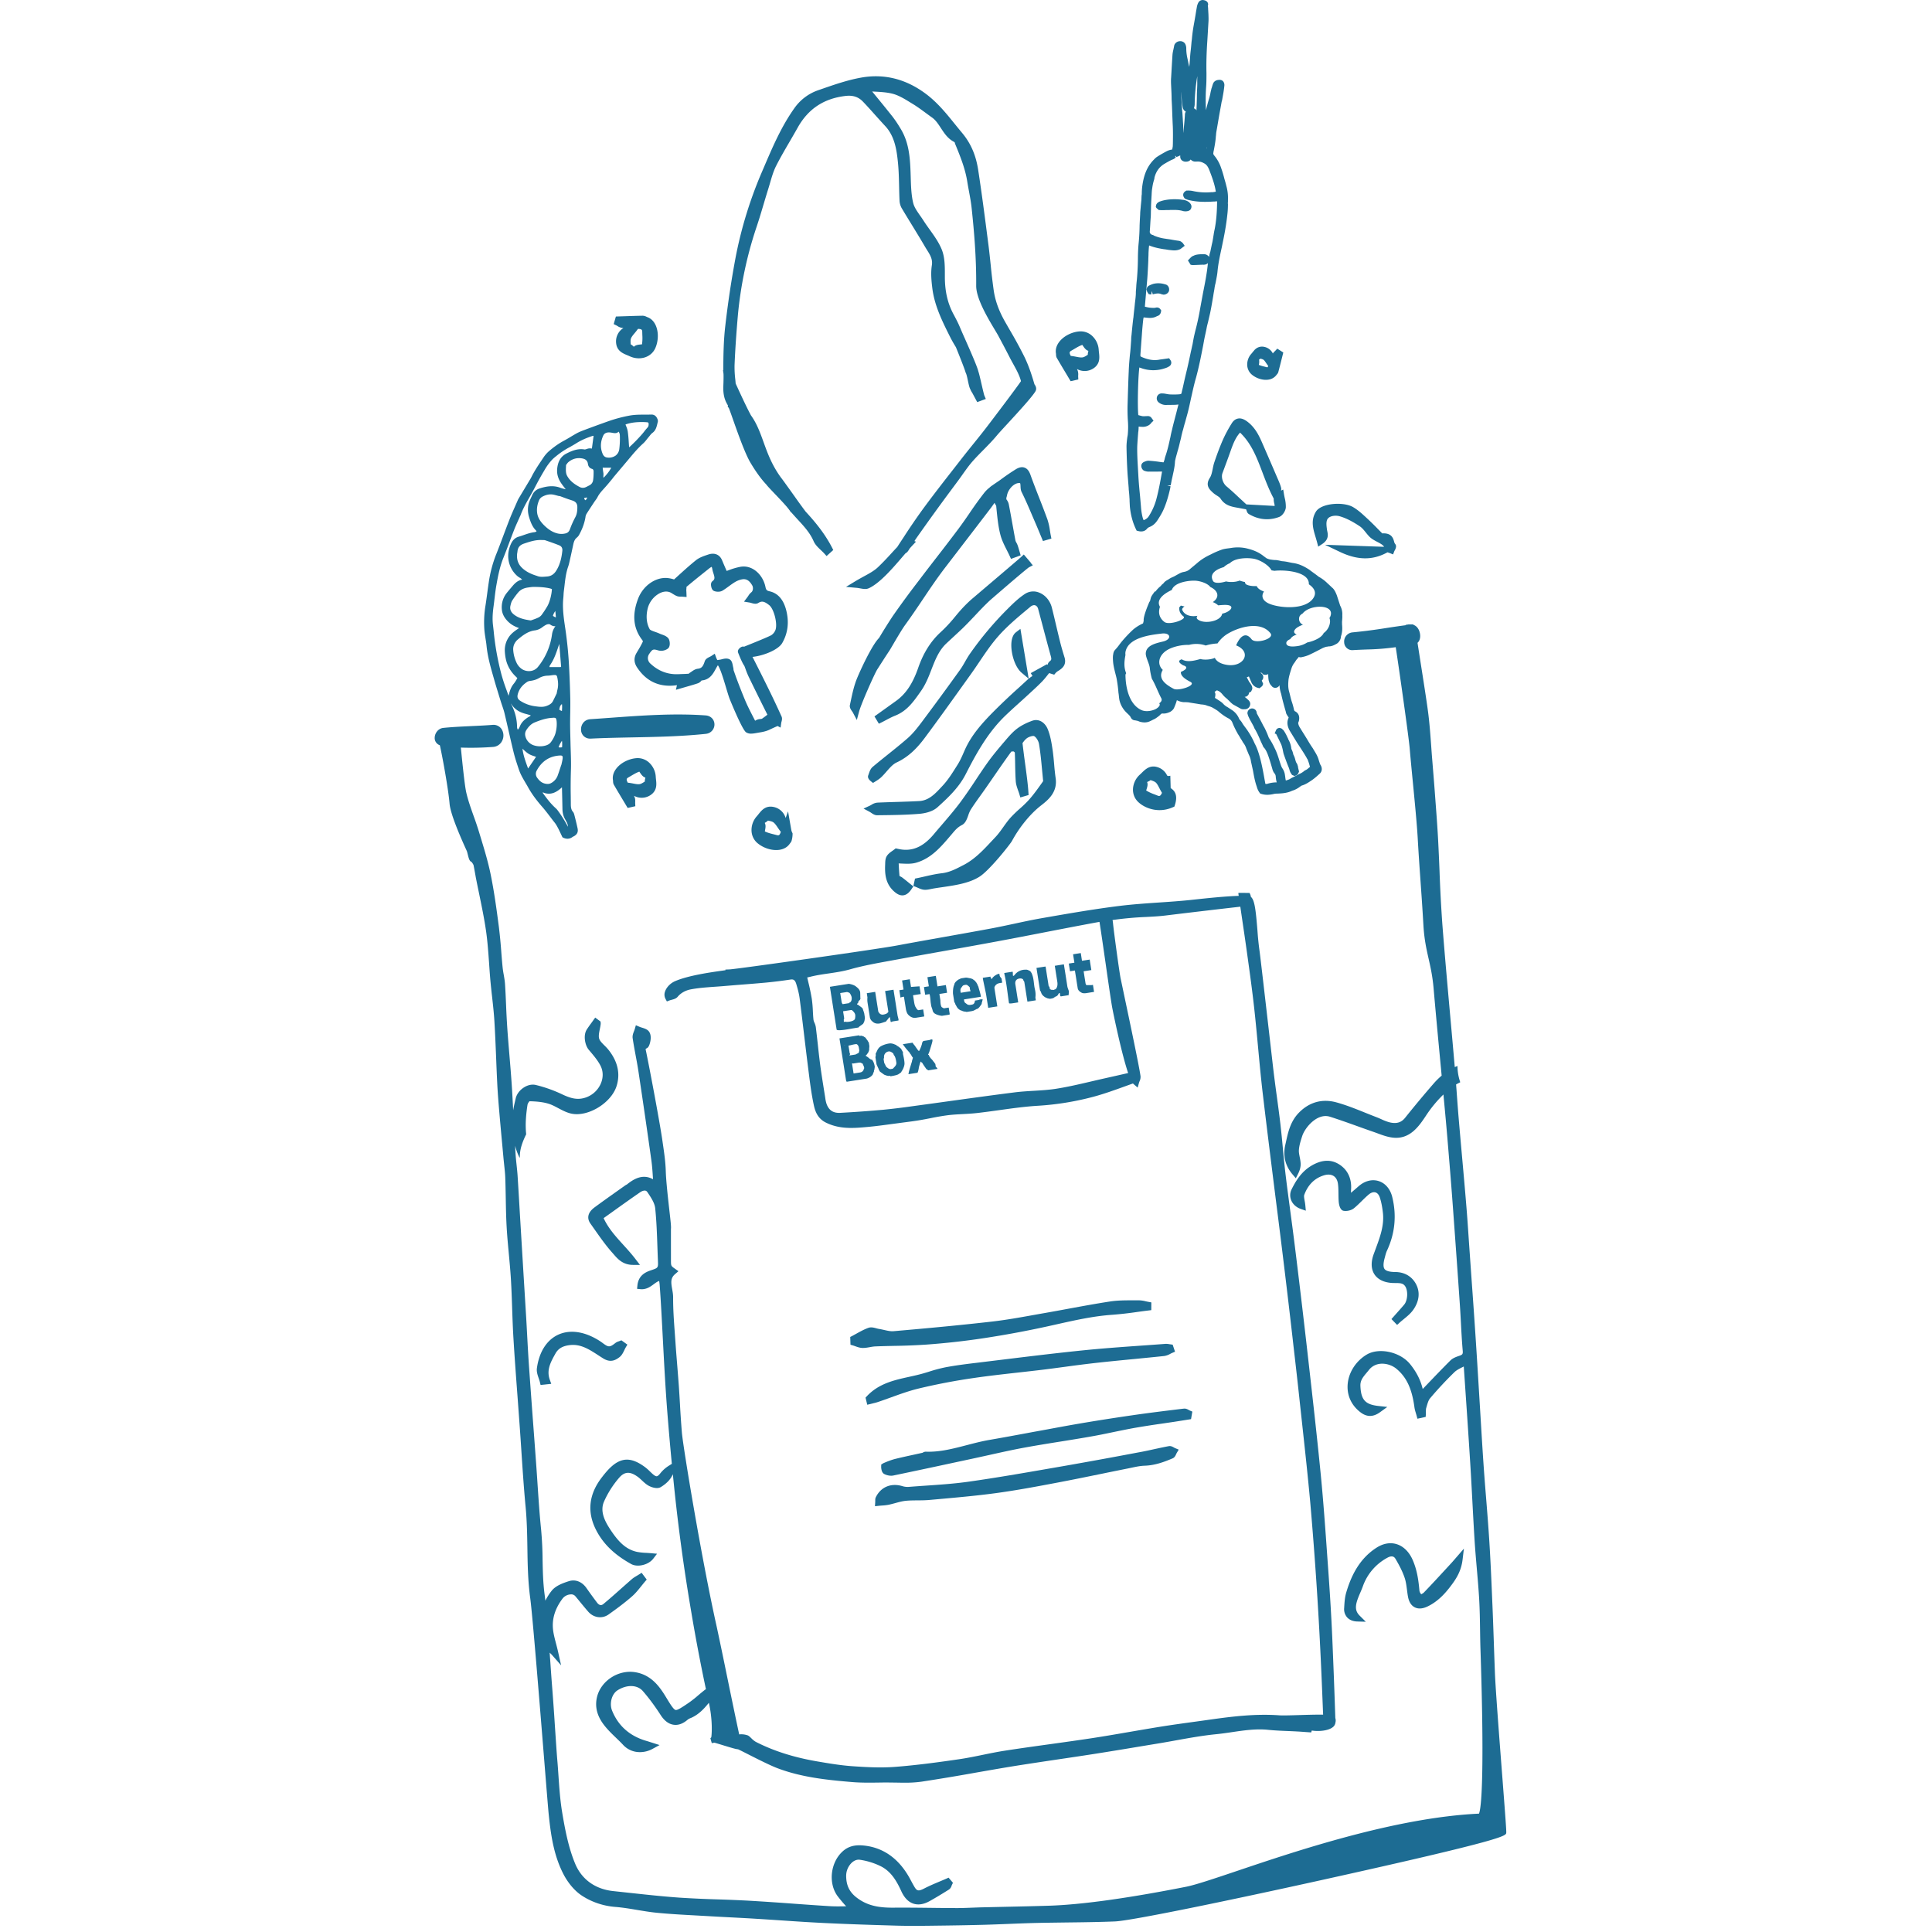 <svg width="120" height="120" preserveAspectRatio="xMidYMid meet" viewBox="0 0 120 120" xmlns="http://www.w3.org/2000/svg"><g fill="#1D6C93" fill-rule="evenodd"><path d="M78.202 22.335a.525.525 0 0 0 .078-.058.58.58 0 0 1 .193.064c.06.044.114.126.173.212.033.05.066.099.103.146l.021.029c-.032.097-.048.092-.1.078l-.135-.036a2.252 2.252 0 0 1-.346-.106v-.005a.779.779 0 0 0 .013-.324m.426 1.257a.91.91 0 0 0 .139-.01.745.745 0 0 0 .531-.312c.032-.035.081-.087.102-.166.074-.28.145-.56.215-.84l.093-.371-.375-.238-.12.13c-.012.014-.026.027-.04.04a.679.679 0 0 0-.114.128.765.765 0 0 0-.544-.41.615.615 0 0 0-.592.195l-.016-.005.003.02a1.894 1.894 0 0 0-.116.136c-.024.03-.048.06-.074.089a.99.99 0 0 0-.252.72.815.815 0 0 0 .286.57c.243.204.573.324.874.324m-12.122-1.487l-.016-.033c-.095-.187-.042-.236.05-.289l.166-.097c.178-.106.347-.207.519-.264l.04.059c.087.126.185.27.335.31a.5.5 0 0 1-.012.066.612.612 0 0 0-.023.178l-.017.011c-.11.07-.214.138-.305.151-.117.017-.257-.01-.407-.039a4.265 4.265 0 0 0-.237-.041l-.093-.012zm-.914-.093c.002.06.005.144.052.225.19.327.385.653.58.978l.275.462.477-.108-.009-.177c0-.028 0-.056.002-.084a.702.702 0 0 0-.038-.302l-.037-.083c.089.046.181.08.276.1.262.055.53.002.756-.15.412-.278.367-.678.334-.97a2.702 2.702 0 0 1-.016-.163 1.294 1.294 0 0 0-.431-.898 1.043 1.043 0 0 0-.779-.257c-.485.041-.974.297-1.245.652-.175.23-.245.482-.2.728.003.015.002.032.003.047zm17.501 50.259c-.484-.268-1.033-.224-1.633.13-.63.372-.977.95-1.234 1.466a.82.82 0 0 0-.027.684c.1.247.319.443.598.54l.31.107-.03-.327a3.08 3.08 0 0 0-.043-.285c-.027-.15-.053-.291-.023-.374.235-.633.65-1.04 1.235-1.213.23-.069.438-.052.59.046.144.094.236.26.266.48.028.2.03.405.032.622.002.161.003.323.015.484.01.126.06.54.314.576.22.033.48-.034.635-.162.172-.14.33-.297.484-.448.14-.138.28-.276.43-.402.145-.122.294-.168.418-.133.12.034.216.145.272.314.107.316.158.663.19.93.096.793-.171 1.515-.453 2.277l-.12.325c-.225.625-.095 1.024.054 1.25.148.221.46.494 1.108.53.064.003.13.003.195.004.308.001.488.012.614.219.177.29.14.867-.073 1.12-.146.175-.298.344-.45.513l-.342.386.351.363.152-.138c.083-.076.172-.148.26-.22.212-.173.431-.352.594-.584.374-.534.434-1.102.166-1.6-.257-.475-.713-.74-1.286-.744-.35-.003-.573-.065-.662-.182-.09-.119-.088-.353.007-.696l.028-.106c.032-.122.063-.237.11-.337.5-1.068.611-2.19.331-3.334-.123-.502-.431-.864-.848-.995-.411-.128-.865-.01-1.245.325-.15.133-.303.263-.47.405 0-.074.001-.142.005-.212.048-.712-.246-1.282-.825-1.604M35.429 83.543c.65-.063 1.164.267 1.705.618.117.076.233.152.351.224.478.289.8.051.975-.076.158-.115.245-.295.321-.454.028-.059.056-.118.089-.173l.098-.165-.371-.268-.163.063a.64.64 0 0 0-.206.1c-.355.28-.43.281-.796.005a3.625 3.625 0 0 0-.409-.263c-.864-.487-1.717-.568-2.401-.23-.685.34-1.136 1.067-1.273 2.05-.031.22.04.43.11.633.027.078.054.156.073.234l.044.18.663-.068-.091-.255c-.218-.61.06-1.105.354-1.631.177-.316.462-.477.927-.524m46.373-49.875l.074.285.247-.162c.425-.278.358-.6.317-.793a1.515 1.515 0 0 1-.018-.097c-.03-.22-.063-.448.01-.62.099-.23.491-.298.78-.214.486.14.917.404 1.239.617.15.1.262.24.38.387.072.09.145.18.227.263.132.136.31.23.482.32.217.113.368.2.427.309l-3.67-.126.919.438c.564.27 1.084.403 1.58.403.438 0 .857-.104 1.271-.314l.117-.059.08.029a.793.793 0 0 1 .062.02l.2.082.078-.202a.374.374 0 0 1 .03-.054.765.765 0 0 0 .057-.131l.015-.061a.243.243 0 0 0-.062-.216.41.41 0 0 1-.057-.146c-.053-.19-.155-.534-.732-.496l-.27-.272a16.23 16.23 0 0 0-.619-.61l-.104-.096c-.244-.227-.496-.462-.812-.65-.596-.355-1.986-.257-2.316.278-.333.54-.176 1.063-.024 1.569.031.104.063.21.092.319m-4.512-2.453l-.37-.342a16.174 16.174 0 0 0-.737-.664c-.232-.193-.348-.572-.251-.827.157-.421.315-.842.465-1.265l.021-.06c.155-.435.301-.85.604-1.188.71.677 1.043 1.557 1.395 2.485.183.483.373.983.622 1.47l.075.146a.93.93 0 0 0 .03.282c.02.087.029.138.025.173l-1.755-.096-.125-.114zm-1.861-2.516c-.049.14-.078.286-.106.426-.042.208-.082.405-.175.549-.304.466-.019.731.151.89l.037.034c.073.069.16.127.247.183.095.061.184.12.224.184.277.438.685.508 1.116.582l.475.088c.017.042.028.075.037.1.022.064.049.143.132.193.362.215.743.323 1.126.323.253 0 .508-.047.759-.142.22-.084.4-.382.413-.593a2.19 2.19 0 0 0-.07-.592c-.016-.077-.033-.156-.046-.237l-.046-.28-.137.067a.333.333 0 0 0 .005-.18c-.05-.194-.13-.374-.206-.549l-.04-.092a284.16 284.16 0 0 0-.949-2.193c-.196-.446-.448-.952-.946-1.304-.199-.14-.377-.193-.544-.157-.153.032-.284.134-.387.305a8.437 8.437 0 0 0-.536.997c-.18.41-.35.855-.534 1.398zm9.055 70.238c.058-.135.116-.27.166-.409a3.241 3.241 0 0 1 1.515-1.77c.357-.2.473-.001.517.074.2.341.423.748.565 1.174.077.229.108.476.143.737.018.141.036.282.061.421.06.332.202.557.42.668.217.112.483.096.79-.048.66-.313 1.11-.831 1.428-1.247.332-.436.665-.922.754-1.662l.083-.687-.598.69c-.063.073-.11.128-.158.18l-.385.418c-.449.488-.898.975-1.36 1.453-.036.037-.141.082-.142.093-.04-.02-.111-.136-.12-.228-.063-.714-.16-1.313-.424-1.913-.22-.498-.572-.843-.993-.971-.396-.122-.825-.047-1.237.214-1.169.74-1.637 1.938-1.888 2.775-.095.316-.114.647-.133.984a.77.77 0 0 0 .187.578c.145.157.36.245.622.253l.535.016-.38-.378c-.257-.256-.295-.533-.139-.988.05-.145.11-.286.17-.427M64.55 36.81a.947.947 0 0 0-.885.078c-.385.25-.716.569-1.078.93a20.71 20.71 0 0 0-2.322 2.759c-.121.17-.225.35-.325.525-.1.176-.195.342-.306.496a194.581 194.581 0 0 1-2.376 3.242c-.263.35-.547.717-.88 1.009-.4.349-.822.687-1.231 1.015-.315.252-.63.505-.94.765-.14.118-.198.293-.25.447l-.03.085c-.055.144.055.275.156.358l.14.111.13-.08c.137-.084.27-.169.388-.281.115-.11.224-.233.331-.357.202-.23.392-.448.617-.553.83-.386 1.369-1.014 1.786-1.577.77-1.035 1.533-2.1 2.27-3.13l.531-.741c.188-.262.37-.53.55-.798.36-.534.733-1.086 1.156-1.57.565-.648 1.251-1.218 1.915-1.77l.1-.084c.103-.086.212-.119.302-.09.085.027.152.108.182.221l.256.96c.174.658.348 1.317.53 1.973.054.197.036.243-.068.322a.38.38 0 0 0-.131.218l-.05-.033-.996.549.108.179a1.61 1.61 0 0 0-.236.165l-.514-3.094-.281.216c-.178.138-.276.4-.284.76-.012.584.224 1.398.64 1.75l.438.369-.023.017a98.98 98.98 0 0 1-.58.533 38.778 38.778 0 0 0-1.701 1.618c-.597.616-1.268 1.351-1.675 2.286l-.028.062c-.121.28-.247.57-.407.823l-.089.142c-.25.398-.51.81-.823 1.147l-.069.074c-.414.447-.805.869-1.41.9-.455.025-.91.039-1.367.053-.411.012-.822.025-1.233.044a.812.812 0 0 0-.36.134c-.035.02-.07.04-.105.057l-.387.178.375.201c.033.018.065.04.098.063.099.067.222.151.37.151h.005l.136-.002c.815-.009 1.659-.018 2.487-.087.221-.018.772-.094 1.118-.404.687-.618 1.338-1.24 1.755-2.054.644-1.26 1.363-2.576 2.444-3.62.3-.29.612-.57.922-.85.18-.162.358-.324.535-.487l.13-.12c.244-.224.487-.448.717-.685.136-.14.256-.293.372-.44l.064-.081.315.1.091-.111a.796.796 0 0 1 .18-.138c.194-.127.521-.339.366-.838-.121-.39-.213-.712-.287-1.014-.08-.324-.157-.65-.234-.974-.085-.365-.171-.73-.263-1.092-.107-.427-.407-.783-.782-.93"/><path d="M63.89 49.7a7.355 7.355 0 0 1-.54.521 7.83 7.83 0 0 0-.58.561c-.17.189-.316.395-.458.594-.156.219-.303.426-.475.608l-.237.252c-.54.58-1.052 1.126-1.748 1.49l-.049.024c-.425.222-.826.431-1.295.487-.368.042-.73.125-1.081.205-.153.035-.306.07-.459.101l-.135.028-.1.457.168.067c.037.015.075.032.112.049.1.045.215.097.342.115.16.024.316-.009.48-.043.209-.043.45-.077.706-.114.782-.114 1.668-.242 2.31-.657.633-.41 1.902-2.02 2.006-2.213.467-.863 1.138-1.684 1.796-2.196.417-.325 1.048-.815.915-1.706a13.884 13.884 0 0 1-.093-.866c-.026-.29-.052-.578-.093-.865-.058-.394-.13-.885-.31-1.321-.15-.361-.515-.673-.966-.508-.37.135-.683.298-.93.484-.29.22-.528.5-.758.77l-.036.042c-.356.418-.723.851-1.049 1.309-.25.351-.489.71-.728 1.07a31.32 31.32 0 0 1-.949 1.374c-.366.49-.775.967-1.17 1.427-.166.193-.331.385-.494.58-.68.808-1.384 1.094-2.223.896l-.137-.028-.082.065c-.039.03-.08.06-.121.088-.117.082-.25.175-.34.311-.099.148-.105.336-.109.487l-.002.068c-.026.593.028 1.208.588 1.685.112.095.278.215.48.215a.494.494 0 0 0 .07-.005c.242-.034.404-.24.504-.391l.108-.161-.303-.245a13.319 13.319 0 0 0-.383-.304c-.05-.038-.106-.063-.157-.086l-.013-.006c-.025-.231-.037-.465-.05-.712l-.004-.074.195.009c.31.014.603.028.887-.053.928-.264 1.525-.963 2.102-1.64l.143-.168c.188-.223.337-.399.598-.53.221-.112.312-.364.399-.608a1.8 1.8 0 0 1 .146-.34c.194-.306.411-.608.621-.9.109-.152.218-.304.324-.457l.459-.663c.333-.482.665-.965 1.03-1.47.033-.046.07-.098.108-.134h.136l.008.007c.02.02.04.037.058.058.012.25.017.5.021.75.007.346.013.691.038 1.036.014.205.083.395.148.579.027.074.054.148.076.223l.06.203.512-.15-.01-.168c-.028-.47-.12-1.156-.21-1.82a51.923 51.923 0 0 1-.157-1.236c.03-.042.062-.088.111-.149.044-.05.09-.098.14-.139.143-.116.402-.18.465-.149.126.059.275.294.307.483.09.53.142 1.079.191 1.61l.05.52.004.044c.004.044.014.128.014.14l-.06.086c-.265.373-.537.759-.843 1.097M44.93 23.925c-.04.68.144 1.012.243 1.19.017.03.037.067.04.052l-.01.11.057.048c.045.097.164.434.278.76.293.829.734 2.08 1.07 2.647.337.568.674 1.032.985 1.358.07.098.258.296.558.61.29.305.619.649.802.88.034.044.062.079.076.1l.105.15.015-.007c.13.153.267.301.403.45.388.42.754.817.979 1.332.1.23.284.403.461.57.072.068.143.135.207.206l.141.156.416-.375-.074-.145c-.466-.908-1.095-1.647-1.651-2.25a44.448 44.448 0 0 1-.732-1.012c-.368-.514-.715-1-.8-1.103-.56-.774-.82-1.492-1.071-2.186-.216-.598-.42-1.162-.783-1.665-.286-.527-.68-1.386-.951-1.978l-.022-.241a6.4 6.4 0 0 1-.047-.907c.038-.921.103-1.895.204-3.066a24.172 24.172 0 0 1 1.154-5.488c.066-.2.132-.398.194-.599.085-.275.167-.551.25-.828a63.2 63.2 0 0 1 .3-.99c.038-.122.074-.246.11-.37.107-.367.209-.713.369-1.03.26-.513.558-1.024.846-1.517.165-.284.331-.568.491-.855.656-1.173 1.632-1.819 2.987-1.974.45-.05.788.061 1.068.354.267.278.524.565.78.853.199.22.397.443.6.66.584.626.712 1.451.792 2.242.052.504.064 1.026.075 1.53.006.289.013.578.027.867.007.166.06.344.146.487.204.34.41.68.618 1.017.275.45.55.898.816 1.353.039.067.08.133.122.2.196.311.365.58.305.956-.076.483-.026.982.027 1.412.134 1.102.626 2.08 1.117 3.06.12.236.253.46.351.617.274.674.57 1.435.592 1.542l.025.065c.042.072.092.304.127.473.048.223.088.414.142.513l.015.034c.037.089.084.166.12.22l.302.563.533-.197-.088-.206c-.028-.068-.116-.45-.18-.728-.102-.44-.158-.676-.197-.78-.048-.214-.289-.804-.798-1.95l-.008-.016.002-.001-.074-.164c-.114-.254-.18-.41-.233-.534-.109-.257-.158-.374-.434-.89-.363-.68-.532-1.416-.533-2.318v-.135c0-.536.001-1.09-.2-1.576-.184-.443-.468-.84-.743-1.223-.133-.185-.265-.37-.386-.56a9.341 9.341 0 0 0-.207-.304c-.19-.272-.371-.529-.434-.8-.118-.503-.134-1.05-.15-1.58l-.01-.31c-.034-.958-.108-1.886-.63-2.73l-.023-.036a7.185 7.185 0 0 0-.47-.698 95.984 95.984 0 0 0-1.079-1.332l-.183-.225.104.005c.414.022.806.042 1.167.135.381.099.753.328 1.113.55l.143.087c.278.17.55.37.813.564.127.093.253.187.382.278.223.158.378.395.542.646.22.335.445.682.856.883l.01.032c.01.032.019.064.03.092.349.844.624 1.551.748 2.331.032.203.07.405.107.607.062.334.126.68.162 1.017.148 1.393.297 3.056.284 4.839-.006.795.728 2.02 1.166 2.751.093.156.17.283.215.369.234.438.468.876.694 1.319.07.137.145.273.22.41.197.356.384.693.48 1.051l.007.023-.044.066c-.334.482-1.495 2.014-1.979 2.65-.303.4-.617.79-.932 1.18-.244.303-.488.606-.727.912l-.436.56c-.668.855-1.359 1.739-2.011 2.63a40.52 40.52 0 0 0-1.165 1.707c-.139.21-.277.42-.392.6-.102.105-.213.226-.334.359-.247.27-.527.574-.863.894-.236.224-.538.388-.888.578-.175.096-.357.196-.545.31l-.552.335.643.057c.088.007.17.023.246.037.103.018.202.036.298.036a.544.544 0 0 0 .227-.045c.692-.313 1.51-1.27 2.168-2.04l.11-.128a.448.448 0 0 0 .142-.118c.036-.046.067-.096.098-.145l.021-.037c.061-.07.12-.135.174-.193l.218-.233-.096-.035c.04-.063.08-.125.123-.185a138.71 138.71 0 0 1 2.298-3.174l.332-.448c.088-.12.175-.242.261-.365.19-.266.384-.541.599-.784.213-.243.441-.473.669-.703.28-.285.572-.58.834-.896.131-.157.404-.452.72-.795.646-.703 1.45-1.577 1.676-1.946.112-.182.009-.357-.056-.443-.14-.486-.335-1.109-.618-1.694a26.453 26.453 0 0 0-.919-1.687l-.301-.526c-.375-.662-.603-1.296-.695-1.94a38.795 38.795 0 0 1-.186-1.575c-.043-.41-.086-.82-.138-1.229l-.035-.27c-.186-1.445-.379-2.94-.605-4.405-.143-.921-.462-1.652-1.006-2.3-.15-.179-.297-.36-.443-.541-.521-.645-1.06-1.313-1.765-1.848-1.247-.948-2.618-1.295-4.07-1.032-.85.154-1.68.444-2.484.723l-.134.047a3 3 0 0 0-1.51 1.123c-.81 1.137-1.355 2.413-1.884 3.648l-.13.303a25.72 25.72 0 0 0-1.636 5.305 60.038 60.038 0 0 0-.644 4.27c-.108.915-.12 1.86-.124 2.75l-.018.004.028.197c.014.102.003.577-.006.732M63.59 34.442l-.161.15c-.104.095-1.138.975-1.969 1.682-.707.6-1.143.971-1.188 1.012-.446.409-.703.72-.953 1.02a8.924 8.924 0 0 1-.9.965c-.613.565-1.067 1.288-1.388 2.211-.342.981-.765 1.614-1.37 2.05l-1.346.965.274.455.175-.087c.09-.045.18-.093.27-.14.193-.103.377-.199.568-.275.726-.286 1.134-.866 1.53-1.427l.073-.104c.293-.415.475-.884.65-1.336.234-.602.455-1.17.917-1.61.14-.132.29-.27.44-.409.187-.173.376-.347.55-.513.283-.273.546-.552.809-.83.297-.316.606-.643.938-.95v-.001a.492.492 0 0 0 .033-.028c1.61-1.394 2.282-1.952 2.37-2.006l.239-.125-.132-.15.01-.006-.438-.513z"/><path d="M63.635 29.045c-.158-.057-.335-.023-.54.102a13.29 13.29 0 0 0-.937.64c-.087.064-.178.125-.269.186-.09.062-.181.123-.265.184a.82.82 0 0 0-.155.122 1.97 1.97 0 0 0-.324.314 22.58 22.58 0 0 0-.925 1.279 29.49 29.49 0 0 1-.664.941 127.47 127.47 0 0 1-1.321 1.729c-.341.44-.682.88-1.018 1.324l-.172.227a55.833 55.833 0 0 0-1.594 2.172 33.634 33.634 0 0 0-.851 1.359c-.445.44-1.178 2.037-1.382 2.543-.175.434-.273.894-.368 1.337l-.06.28c-.035.16.063.296.133.395.017.024.033.045.044.064l.252.477.14-.52c.134-.5.994-2.43 1.136-2.63.016-.025.507-.799.753-1.163.021-.032.09-.15.185-.312.218-.372.582-.997.788-1.28.38-.523.74-1.057 1.087-1.573.445-.663.906-1.349 1.41-2.005l.892-1.162c.638-.831 1.277-1.663 1.912-2.496.086-.112.167-.228.248-.345.053.095.096.168.105.18l.023.238c.052.515.104 1.048.237 1.56.085.333.24.64.391.939.064.126.129.254.187.382l.081.179.602-.218-.095-.32a4.868 4.868 0 0 0-.096-.31 1.28 1.28 0 0 0-.076-.162.558.558 0 0 1-.058-.131c-.063-.329-.121-.657-.18-.985-.077-.427-.153-.854-.237-1.28a.73.73 0 0 0-.146-.29l-.002-.096a.948.948 0 0 0 .037-.136c.066-.39.433-.777.743-.78.052-.002.073.008.074.009.019.023.024.132.026.19.006.114.011.243.069.358.242.486.46.998.671 1.493l.218.507c.085.196.166.394.248.591l.188.453.524-.152-.038-.19c-.02-.1-.036-.2-.052-.301a3.787 3.787 0 0 0-.157-.7v-.001a55.87 55.87 0 0 0-.51-1.337c-.188-.48-.375-.96-.549-1.446-.083-.234-.202-.376-.363-.433m8.956 60.779c-.291.054-.582.118-.872.18-.29.064-.58.128-.872.182l-.163.03a332.21 332.21 0 0 1-4.618.843l-.848.147c-1.657.288-3.371.586-5.062.825-.877.124-1.78.186-2.655.245a101 101 0 0 0-1.019.074 1.123 1.123 0 0 1-.41-.036c-.716-.225-1.36.038-1.674.683-.035.072-.035.141-.035.208 0 .027 0 .06-.002.1l-.015.249.248-.026c.075-.008.144-.013.21-.018a3.05 3.05 0 0 0 .395-.048c.14-.03.277-.067.414-.104.218-.06.423-.116.63-.138.244-.026.487-.027.746-.029.237-.002.483-.003.727-.025l.536-.048c1.17-.105 2.381-.213 3.567-.372 1.3-.175 2.632-.426 3.807-.649.935-.176 1.869-.367 2.802-.558.534-.11 1.069-.218 1.603-.325l.235-.049c.286-.06.556-.118.825-.127.657-.02 1.244-.245 1.741-.456.128-.053.183-.176.223-.266a.586.586 0 0 1 .033-.067l.124-.21-.224-.094c-.022-.009-.045-.022-.068-.035-.083-.047-.194-.113-.329-.086"/><path d="M93.299 110.203c-.18-2.335-.404-5.24-.446-6.277-.025-.647-.048-1.293-.07-1.94-.027-.78-.054-1.56-.087-2.339l-.005-.106c-.054-1.298-.11-2.64-.196-3.96-.053-.824-.119-1.646-.185-2.468-.056-.69-.111-1.38-.159-2.07-.073-1.06-.136-2.12-.2-3.181l-.15-2.448a470.602 470.602 0 0 0-.391-5.834l-.173-2.466c-.052-.78-.104-1.558-.17-2.335-.078-.952-.163-1.903-.249-2.854a517.66 517.66 0 0 1-.218-2.478c-.044-.517-.081-1.034-.119-1.552-.012-.179-.027-.358-.04-.537.08-.05.173-.092.258-.138a3.182 3.182 0 0 1-.173-1.01c-.056.023-.113.044-.168.07-.09-1.04-.183-2.08-.277-3.121-.17-1.895-.347-3.853-.496-5.78a93.214 93.214 0 0 1-.173-3.267 156 156 0 0 0-.087-1.932c-.042-.784-.1-1.568-.16-2.352l-.038-.515c-.051-.702-.11-1.405-.167-2.107l-.011-.136c-.022-.27-.041-.54-.06-.81-.048-.643-.096-1.31-.179-1.963-.087-.687-.32-2.166-.49-3.246l-.175-1.124c.13-.115.192-.317.155-.553-.044-.285-.202-.495-.403-.56l-.01-.028-.296-.003-.181.028-.005.023c-.402.052-.803.113-1.205.174a33.09 33.09 0 0 1-2.091.27.572.572 0 0 0-.52.62.5.5 0 0 0 .55.482c.33-.02.614-.03.882-.04a15.09 15.09 0 0 0 1.77-.142c.18 1.146.815 5.617.87 6.308.044.532.115 1.274.192 2.063.12 1.234.255 2.632.303 3.476.06 1.075.12 1.899.178 2.723.057.812.115 1.625.176 2.683.05.883.188 1.497.322 2.09.121.534.246 1.087.312 1.856.144 1.653.3 3.305.457 4.956l.043.456a4.63 4.63 0 0 0-.49.483 68.209 68.209 0 0 0-1.78 2.136c-.248.31-.561.392-1.015.269a3.153 3.153 0 0 1-.452-.176 6.236 6.236 0 0 0-.295-.125c-.24-.092-.479-.188-.718-.284-.58-.234-1.179-.475-1.793-.643-.865-.236-1.66-.022-2.302.621-.542.544-.687 1.202-.826 1.838l-.04.176c-.155.687-.005 1.305.446 1.836l.207.244.144-.286c.115-.228.167-.445.155-.646a2.89 2.89 0 0 0-.058-.387c-.03-.155-.06-.3-.05-.434.018-.293.119-.6.207-.872.175-.536.94-1.443 1.718-1.198.581.184 1.166.394 1.732.597.317.114.635.228.954.338.087.03.175.062.262.094.278.103.565.209.867.257 1.13.187 1.718-.698 2.147-1.342a7.756 7.756 0 0 1 1.09-1.324c.039.418.079.836.117 1.255.09.964.169 1.93.248 2.895l.018.214c.072.871.14 1.744.204 2.616l.02.272c.14 1.919.279 3.836.41 5.756.027.389.048.778.069 1.168.03.57.061 1.159.112 1.738.019.212-.019.25-.213.317-.187.064-.4.137-.553.29-.485.483-.958.977-1.438 1.478l-.281.294c-.13-.55-.387-1.058-.786-1.55-.624-.763-1.938-1.046-2.706-.58-.685.416-1.135 1.142-1.173 1.896-.034.669.254 1.269.811 1.689.391.295.788.29 1.21-.019l.444-.322-.545-.06c-.829-.091-1.091-.385-1.125-1.256-.012-.332.165-.543.388-.81.048-.056.096-.113.142-.172.22-.278.503-.362.701-.383.343-.034.728.081 1.002.307.631.521.967 1.237 1.123 2.392.017.131.054.253.09.37.015.05.03.099.043.148l.053.195.513-.113.01-.16c.002-.05.003-.101.003-.152 0-.09 0-.176.02-.242l.032-.11c.053-.183.108-.373.207-.49a22.77 22.77 0 0 1 1.515-1.626c.13-.126.312-.216.505-.313l.074-.037.08 1.177c.113 1.643.225 3.286.327 4.93.047.748.086 1.497.126 2.246.045.849.09 1.697.144 2.545.036.55.084 1.1.132 1.652.056.642.114 1.305.15 1.958.034.607.043 1.229.052 1.829.006.415.012.83.026 1.244.227 6.83.105 9.721-.093 10.191-5.183.242-11.328 2.312-15.007 3.552-1.442.485-2.58.869-3.186.99-3.637.717-6.503 1.114-8.52 1.177-.894.028-1.79.048-2.686.067l-1.483.034c-.194.005-.388.013-.582.02-.331.013-.655.027-.994.026a143.13 143.13 0 0 1-1.605-.014c-.74-.008-1.478-.017-2.218-.012-.938.014-1.687-.097-2.374-.626-.446-.344-.646-.756-.65-1.337a1.133 1.133 0 0 1 .364-.844c.108-.093.279-.2.497-.166.44.065.881.201 1.278.396.652.32 1.003.935 1.285 1.553.188.413.442.674.754.775.305.1.649.044 1.023-.167.36-.202.735-.427 1.182-.708a.438.438 0 0 0 .167-.243.494.494 0 0 1 .02-.051l.063-.126-.271-.319-.144.064c-.136.06-.272.116-.409.173-.315.133-.641.27-.953.431-.393.203-.472.152-.644-.145a8.989 8.989 0 0 1-.162-.294c-.066-.123-.131-.246-.203-.365-.66-1.099-1.568-1.722-2.7-1.854-.394-.046-.903-.049-1.341.336-.785.688-.938 2.003-.329 2.813a9.1 9.1 0 0 0 .522.619h-.024c-.355.006-.691.012-1.029-.01-.747-.046-1.494-.1-2.24-.154a195.64 195.64 0 0 0-2.753-.184 87.482 87.482 0 0 0-1.92-.08 66.908 66.908 0 0 1-2.366-.108c-1.048-.073-2.112-.19-3.14-.301l-.991-.107c-1.121-.118-1.963-.724-2.37-1.704-.42-1.01-.63-2.134-.808-3.198-.123-.743-.176-1.515-.228-2.263-.023-.34-.046-.68-.076-1.019-.03-.333-.087-1.205-.147-2.097a148.67 148.67 0 0 0-.159-2.264 120.42 120.42 0 0 1-.113-1.543l-.051-.721c.055.053.112.106.163.165l.547.622-.18-.809a15.871 15.871 0 0 0-.137-.551c-.094-.36-.175-.67-.194-.982-.039-.627.169-1.24.617-1.824a.684.684 0 0 1 .49-.24.331.331 0 0 1 .297.123c.1.118.197.237.294.356.167.203.333.406.506.603.334.375.862.446 1.254.166.452-.32.978-.704 1.464-1.13.217-.191.396-.416.57-.633.075-.093.15-.187.226-.277l.111-.129-.317-.421-.165.105c-.041.027-.084.052-.127.077-.104.062-.213.125-.312.21-.225.196-.448.394-.671.592-.364.324-.728.648-1.103.957-.06.049-.117.07-.174.064-.072-.01-.149-.063-.215-.151a29.607 29.607 0 0 1-.656-.902c-.281-.403-.694-.563-1.106-.428-.382.123-.81.282-1.058.592a3.594 3.594 0 0 0-.392.616 13.983 13.983 0 0 0-.042-.35c-.101-.755-.116-1.445-.13-2.176a22.343 22.343 0 0 0-.092-1.893c-.096-.94-.16-1.902-.222-2.832-.028-.427-.057-.855-.088-1.282l-.142-1.922a885.344 885.344 0 0 1-.3-4.104c-.044-.628-.078-1.256-.112-1.885-.021-.397-.042-.795-.066-1.193l-.164-2.674-.224-3.712c-.045-.789-.092-1.578-.142-2.366-.015-.228-.04-.455-.064-.683-.025-.237-.05-.474-.065-.712-.01-.157-.017-.315-.025-.473.065.257.157.51.284.754l.01-.066c-.007-.477.165-.934.393-1.4-.068-.647-.003-1.28.084-1.844a.513.513 0 0 1 .124-.208c.4.011.818.04 1.195.159.198.062.389.163.59.271.258.136.523.277.817.34 1.035.218 2.476-.662 2.806-1.716.242-.77.07-1.53-.509-2.254a3.218 3.218 0 0 0-.25-.269c-.146-.145-.284-.283-.325-.423-.046-.158-.003-.366.041-.586a3.62 3.62 0 0 0 .057-.33l-.01-.14-.332-.248-.245.342c-.096.13-.19.262-.278.398-.229.356-.12.97.124 1.262l.066.077c.243.288.495.586.66.907.168.327.181.708.037 1.073a1.576 1.576 0 0 1-.92.894c-.532.192-.968.069-1.542-.207a8.508 8.508 0 0 0-1.579-.557c-.231-.06-.494-.009-.738.142-.272.168-.468.428-.526.697l-.05.216a9.023 9.023 0 0 0-.105.51c-.026-.501-.051-1.002-.084-1.502-.042-.64-.095-1.28-.149-1.92-.048-.578-.097-1.155-.136-1.733a52.113 52.113 0 0 1-.072-1.388c-.018-.43-.037-.86-.065-1.289-.013-.2-.048-.397-.081-.587a6.01 6.01 0 0 1-.068-.45c-.032-.319-.058-.64-.083-.96a31.616 31.616 0 0 0-.147-1.532c-.146-1.123-.295-2.221-.517-3.303-.165-.802-.408-1.597-.643-2.367l-.096-.315a20.024 20.024 0 0 0-.319-.941c-.169-.474-.343-.964-.455-1.454-.1-.443-.243-1.861-.319-2.624l-.016-.159a18.32 18.32 0 0 0 1.99-.04.674.674 0 0 0 .577-.384.739.739 0 0 0-.04-.729.605.605 0 0 0-.567-.257c-.439.035-.879.055-1.318.075-.567.027-1.153.054-1.726.112-.328.032-.531.332-.54.602a.473.473 0 0 0 .32.476c.177.787.529 2.741.605 3.638.051.599.596 1.896 1.046 2.88l.027.061c.014.035.032.11.052.19.07.276.108.43.238.478a.892.892 0 0 1 .123.192c.032.155.06.31.088.466l.06.333c.067.342.138.684.209 1.027.154.75.315 1.526.424 2.293.094.663.141 1.347.188 2.009.025.367.05.736.084 1.103.03.325.066.65.103.976.054.485.11.986.14 1.478.047.773.078 1.548.11 2.322.02.517.041 1.035.067 1.552.032.639.085 1.277.132 1.825.059.689.123 1.378.187 2.066l.074.81.04.384c.028.256.057.52.066.776.015.409.022.819.03 1.228.01.602.021 1.224.056 1.838.031.556.084 1.118.135 1.663.048.522.097 1.045.129 1.57.037.61.057 1.22.078 1.831.022.627.043 1.253.082 1.879.074 1.225.166 2.45.258 3.674l.12 1.641c.039.53.074 1.06.109 1.591.077 1.167.156 2.374.269 3.559.081.865.095 1.709.108 2.524.015 1.005.031 2.044.177 3.124.14 1.03.577 6.443.866 10.025.141 1.751.253 3.135.283 3.416.126 1.217.3 2.503.906 3.681.294.572.716 1.066 1.158 1.353.61.399 1.329.64 2.075.698.448.036.905.112 1.347.186.392.065.797.134 1.202.174.786.078 1.585.122 2.36.164l.75.042c.469.028.938.053 1.407.077.523.027 1.045.054 1.568.086.541.033 1.083.069 1.625.105.884.06 1.77.119 2.654.162 1.615.079 3.209.128 4.69.17.301.007.605.01.908.01.381 0 .761-.004 1.134-.009l.224-.003c1.014-.012 2.029-.027 3.043-.055.5-.014 1-.034 1.5-.054.578-.023 1.157-.046 1.736-.06.629-.014 1.258-.021 1.888-.03.979-.011 1.992-.024 2.989-.064 1.023-.04 7.172-1.317 12.812-2.564 11.438-2.528 11.47-2.753 11.496-2.934.014-.1-.042-.866-.256-3.643"/><path d="M71.173 80.828a1.916 1.916 0 0 0-.433-.063h-.381c-.46.001-.932 0-1.396.07-.86.132-1.728.292-2.568.446-.495.092-.99.183-1.486.27a117.2 117.2 0 0 0-.754.134c-.822.148-1.673.3-2.513.397-2.072.238-4.171.43-6.132.6-.188.018-.388-.028-.602-.077a5.127 5.127 0 0 0-.323-.065c-.05-.008-.103-.023-.156-.037-.153-.041-.327-.088-.496-.027-.258.093-.498.226-.73.354-.091.05-.182.102-.274.15l-.12.061.016.483.149.043c.052.015.104.034.156.053.134.048.287.102.449.104h.01c.156 0 .305-.026.45-.052.11-.02.223-.04.336-.044.385-.016.77-.024 1.155-.033a38 38 0 0 0 2.012-.08 46.499 46.499 0 0 0 3.556-.397c1.32-.2 2.656-.448 3.975-.737l.583-.13c1.119-.25 2.276-.51 3.44-.588a22.72 22.72 0 0 0 1.542-.175c.228-.031.457-.063.686-.09l.184-.023.003-.481-.174-.032a4.327 4.327 0 0 1-.164-.034m1.457 2.662a1.058 1.058 0 0 0-.237-.02c-.488.037-.977.072-1.465.106-1.21.086-2.46.174-3.689.3-1.667.17-3.36.377-4.995.577l-1.53.187c-.613.074-1.308.157-1.988.285a9.43 9.43 0 0 0-1.03.274c-.11.034-.221.068-.332.1-.29.085-.595.152-.89.217-.932.205-1.895.416-2.636 1.21l-.078.083.107.443.342-.085c.108-.025.215-.05.32-.086.271-.09.54-.188.81-.285.55-.199 1.116-.404 1.683-.543a37.41 37.41 0 0 1 3.458-.662c.923-.136 1.87-.24 2.784-.343a161.25 161.25 0 0 0 1.54-.177c.452-.055.903-.117 1.355-.177a80.96 80.96 0 0 1 1.902-.24c.79-.088 1.58-.165 2.372-.241.626-.062 1.253-.122 1.879-.189a1.07 1.07 0 0 0 .37-.132c.04-.02.08-.042.12-.059l.181-.076-.147-.438-.206-.029z"/><path d="M70.071 66.648l-.16.037c-.404.092-.808.184-1.213.274-.297.066-.595.136-.893.205-.712.167-1.448.34-2.177.456-.464.075-.95.104-1.418.132-.39.023-.792.047-1.188.097-1.347.17-2.692.356-4.037.542-.688.096-1.376.191-2.064.284l-.291.04a41.14 41.14 0 0 1-1.76.213c-.831.076-1.71.14-2.686.193-.434.021-.704-.16-.847-.561a2.008 2.008 0 0 1-.078-.362l-.09-.564c-.081-.51-.163-1.02-.23-1.532a53.774 53.774 0 0 1-.142-1.22c-.04-.362-.08-.723-.125-1.083a1.03 1.03 0 0 0-.087-.281.703.703 0 0 1-.057-.172c-.02-.178-.029-.358-.039-.537a7.529 7.529 0 0 0-.067-.77 13.457 13.457 0 0 0-.222-1.061l-.062-.266c.07-.015.14-.03.208-.047.365-.092.747-.148 1.117-.201.435-.064.886-.13 1.328-.254.803-.227 1.647-.38 2.462-.528l.486-.09c.998-.184 1.998-.363 2.998-.54 1.075-.193 2.15-.385 3.224-.585.976-.182 1.95-.37 2.924-.56 1.096-.212 2.192-.425 3.29-.627l.116-.019c.087.533.232 1.544.373 2.523.154 1.076.313 2.188.404 2.726.054.315.586 2.91 1.003 4.138m12.868 40.06a470.273 470.273 0 0 0-.193-5.072c-.053-1.202-.13-2.492-.233-3.944l-.074-1.03c-.116-1.65-.237-3.358-.4-5.033-.23-2.346-.5-4.727-.762-7.03l-.125-1.1a665.4 665.4 0 0 0-.736-6.175c-.085-.686-.176-1.372-.268-2.057-.104-.785-.21-1.57-.304-2.357a60.405 60.405 0 0 1-.163-1.59 69.236 69.236 0 0 0-.154-1.51c-.067-.573-.145-1.145-.222-1.718a90.482 90.482 0 0 1-.231-1.79l-.161-1.405c-.34-2.957-.648-5.63-.683-5.848a18.08 18.08 0 0 1-.127-1.248c-.105-1.296-.177-1.906-.408-2.094l-.007-.04a.616.616 0 0 0-.079-.205l-.687-.003c0 .022-.005.043-.001.066l.017.119c-.856.026-1.938.142-2.675.221l-.346.037c-.644.067-1.303.112-1.941.155-.79.053-1.607.11-2.408.207-1.576.194-3.166.47-4.703.738l-.156.027c-.583.102-1.17.228-1.736.35-.479.102-.958.205-1.44.295-.956.178-1.914.348-2.873.519-.991.176-1.983.353-2.973.538-1.322.246-9.938 1.46-10.355 1.479l-.28.012.014.038-.202.029c-.748.105-2.14.303-2.949.66-.28.125-.516.371-.605.628a.564.564 0 0 0 .023.46l.088.164.174-.066a1.52 1.52 0 0 1 .125-.036c.128-.034.274-.072.373-.19.193-.233.484-.395.819-.459.477-.09.98-.125 1.467-.16.18-.012.36-.025.54-.04.357-.03.715-.06 1.073-.088.54-.042 1.081-.085 1.62-.135a28.44 28.44 0 0 0 1.493-.186c.158-.023.27.012.348.262.078.254.173.589.216.924.097.757.188 1.515.278 2.274.08.667.16 1.333.244 2l.036.286c.083.662.17 1.347.312 2.013.062.29.177.83.739 1.116.869.44 1.758.359 2.639.278.486-.045.975-.111 1.449-.175l.767-.102c.334-.043.669-.086 1.002-.142.227-.038.453-.082.679-.126a14.71 14.71 0 0 1 1.052-.18c.306-.038.624-.055.932-.071.298-.016.596-.032.892-.066.46-.052.92-.116 1.38-.18.774-.108 1.576-.22 2.364-.269a17.526 17.526 0 0 0 3.513-.57c.654-.178 1.3-.412 1.926-.638l.498-.179a.353.353 0 0 0 .04.04l.25.216.091-.318a.844.844 0 0 1 .03-.079.622.622 0 0 0 .058-.317c-.094-.658-.63-3.192-.984-4.869l-.255-1.215c-.08-.39-.427-2.948-.468-3.396a2.208 2.208 0 0 0-.031-.213 20.712 20.712 0 0 1 2.074-.19c.39-.02.793-.04 1.19-.088l.132-.016a606.98 606.98 0 0 1 4.54-.535l.103.703c.103.699.207 1.398.304 2.098l.03.216c.155 1.113.315 2.264.438 3.398.084.772.156 1.544.228 2.316.089.954.18 1.94.295 2.909.257 2.168.529 4.335.8 6.5a649.33 649.33 0 0 1 1.038 8.56l.061.54c.136 1.168.27 2.337.394 3.506l.17 1.562c.169 1.549.343 3.15.486 4.727a243.287 243.287 0 0 1 .686 10.494c.039.885.075 1.77.11 2.656-.43-.007-1 .01-1.512.026s-.997.03-1.205.015c-1.47-.107-2.92.07-4.28.262-.32.046-.64.09-.96.134-.685.094-1.37.188-2.054.296-.651.104-1.302.217-1.952.328-.799.138-1.597.277-2.398.399-.874.133-1.75.254-2.624.376-.922.128-1.844.256-2.763.398-.466.072-.933.167-1.385.26-.48.099-.977.2-1.466.272-1.278.187-2.646.374-3.993.477-.89.068-1.79.017-2.634-.041-.753-.052-1.522-.184-2.201-.3-1.453-.25-2.699-.646-3.807-1.212a1.303 1.303 0 0 1-.276-.221 3.426 3.426 0 0 0-.155-.142l-.057-.034a1.172 1.172 0 0 0-.546-.067c-.203-.932-.515-2.446-.792-3.792a293.88 293.88 0 0 0-.602-2.883c-.964-4.32-2.087-11.167-2.165-12.06a62.835 62.835 0 0 1-.118-1.738 96.963 96.963 0 0 0-.072-1.162c-.031-.429-.066-.858-.1-1.287-.04-.495-.081-.99-.114-1.486l-.04-.558c-.052-.717-.106-1.46-.101-2.184.001-.17-.03-.339-.059-.503-.076-.422-.107-.693.183-.938l.206-.179-.223-.158c-.24-.17-.24-.17-.242-.528l-.001-1.433v-.51c.018-.134-.014-.421-.095-1.129-.087-.773-.207-1.833-.226-2.468-.016-.552-.096-1.106-.174-1.641l-.034-.235c-.173-1.216-.866-4.86-1.046-5.693a.276.276 0 0 1 .063-.048c.086-.036.142-.116.193-.277.035-.109.135-.483-.025-.738-.1-.16-.288-.218-.454-.27a1.33 1.33 0 0 1-.158-.054l-.222-.096-.067.233c-.012.044-.03.09-.048.135-.05.129-.107.276-.085.434.053.356.119.71.184 1.064.063.332.124.664.175.997.297 1.977.562 3.794.807 5.556.046.33.068.673.092 1.036l.007.112c-.627-.35-1.178-.033-1.608.313-.013.01-.028.017-.043.025-.03.017-.061.033-.088.053l-.498.353c-.468.332-.935.663-1.395 1.003-.552.41-.398.804-.257 1.003l.226.32c.36.513.73 1.043 1.157 1.518l.076.087c.236.272.559.644 1.19.644h.428l-.26-.34c-.246-.324-.514-.62-.773-.905-.479-.528-.932-1.028-1.223-1.66l.514-.366c.581-.417 1.16-.83 1.745-1.234.12-.084.242-.124.332-.107.032.006.079.021.125.09.201.295.452.662.487 1 .082.784.11 1.591.137 2.372.01.287.02.575.032.863.02.47.02.47-.405.613l-.046.016c-.35.118-.76.33-.822.933l-.022.212.212.021c.356.034.614-.153.819-.305.132-.098.235-.17.342-.204.014.09.028.186.034.281.038.512.069 1.023.098 1.535.037.65.071 1.299.105 1.948.074 1.408.151 2.863.262 4.293.09 1.14.185 2.234.288 3.3l-.16.102a2.109 2.109 0 0 0-.56.492c-.085.11-.159.17-.215.177-.056.008-.139-.038-.24-.125-.063-.053-.12-.11-.18-.167a2.994 2.994 0 0 0-.291-.26c-.924-.691-1.583-.64-2.344.189a6.13 6.13 0 0 0-.329.397c-.84 1.065-.967 2.182-.378 3.32.442.856 1.133 1.523 2.173 2.1.12.066.267.097.421.097.353 0 .744-.162.95-.432l.234-.305-.383-.035a13.27 13.27 0 0 0-.286-.02 3.805 3.805 0 0 1-.568-.06c-.728-.155-1.197-.675-1.677-1.407-.336-.513-.643-1.118-.378-1.72.23-.523.553-1.032.934-1.473.341-.394.677-.413 1.162-.062.09.065.17.142.253.218.122.115.248.233.402.323.131.078.53.246.777.094.253-.156.577-.4.747-.798a117.503 117.503 0 0 0 1.134 8.504 112.6 112.6 0 0 0 .92 4.85c-.01.007-.023.009-.033.016-.15.114-.295.236-.44.358a6.9 6.9 0 0 1-.59.465l-.063.043c-.372.253-.64.427-.755.409-.123-.027-.303-.31-.544-.707-.377-.621-.895-1.472-1.981-1.642-1.045-.164-2.128.546-2.362 1.553-.143.613.011 1.192.47 1.77.217.275.471.52.717.757.153.147.306.295.45.45a1.4 1.4 0 0 0 1.035.436c.261 0 .53-.066.778-.201l.438-.238-.621-.198a6.182 6.182 0 0 0-.195-.06c-1.029-.297-1.747-.929-2.133-1.88-.18-.444-.023-1.034.338-1.263.58-.368 1.227-.348 1.572.047.378.435.751.937 1.108 1.492.23.356.499.558.803.6.294.044.592-.068.889-.327a.828.828 0 0 1 .192-.097c.483-.212.812-.57 1.11-.94.234 1.046.187 1.928.148 2.147l-.055.054.087.306.162-.03c.088.023.329.096.526.157.576.176.818.248.943.254.104.046.364.178.615.305.572.29 1.354.687 1.833.87 1.479.56 3.031.727 4.625.86.55.047 1.107.04 1.648.033.164-.003.329-.005.493-.006l.586.007c.178.003.358.007.54.007a7.26 7.26 0 0 0 1.063-.065 124.06 124.06 0 0 0 3.34-.556c.762-.133 1.524-.267 2.287-.392.97-.156 1.94-.3 2.912-.445.73-.108 1.459-.216 2.188-.33a278.34 278.34 0 0 0 2.828-.461l1.189-.196c.364-.06.727-.126 1.091-.192.807-.145 1.641-.295 2.464-.376.332-.033.662-.082.993-.13.728-.108 1.48-.218 2.225-.142.414.042.835.06 1.242.076.198.009.395.017.593.028.147.008.294.019.44.03l.404.028.037-.117c.438.07 1.018.012 1.293-.2a.426.426 0 0 0 .177-.3.498.498 0 0 0-.008-.278"/><path d="M73.978 88.145l.08-.468-.155-.066c-.02-.009-.04-.021-.062-.033-.077-.042-.182-.1-.307-.086l-.106.012c-1.02.124-2.076.252-3.111.403-1.357.197-2.54.386-3.618.574-.558.098-1.115.202-1.672.305l-.857.156c-.902.168-1.804.336-2.707.492-.476.082-.947.204-1.404.323-.865.224-1.682.441-2.555.41a.346.346 0 0 0-.198.066l-.582.128c-.368.08-.735.16-1.1.25-.28.07-.542.177-.762.274l-.127.08-.004.134c0 .004-.008.352.19.454a.97.97 0 0 0 .43.107.702.702 0 0 0 .14-.014 553.81 553.81 0 0 0 3.832-.814l1.11-.238c.33-.071.657-.144.986-.216.727-.162 1.48-.33 2.222-.466.753-.138 1.51-.26 2.268-.38.622-.1 1.243-.2 1.864-.31.461-.08.92-.176 1.379-.272.438-.09.876-.18 1.316-.26a55.427 55.427 0 0 1 1.678-.263l.799-.118.667-.105.366-.059zM38.467 27.878a.599.599 0 0 1-.233.422.73.73 0 0 1-.555.111c-.146-.025-.218-.15-.248-.223-.156-.369-.14-.751.042-1.139.07-.146.206-.184.309-.19l.036-.001c.075 0 .153.013.23.027.118.021.26.048.375-.075a.42.42 0 0 1 .077.237 5.37 5.37 0 0 1-.033.831zm-.498 1.171a2.66 2.66 0 0 1-.485.626c-.01-.046-.007-.095-.004-.148a.611.611 0 0 0-.005-.164 3.035 3.035 0 0 1-.037-.27l-.005-.046c.177.004.351.006.536.002zm.882-2.679a.243.243 0 0 1 .045-.021c.294-.097.61-.136.97-.135.108.001.224.004.337.015.045.004.087.02.086.111 0 .085-.012.155-.075.222a3.06 3.06 0 0 0-.195.234 3.65 3.65 0 0 1-.135.166 9.72 9.72 0 0 1-.782.8.123.123 0 0 1-.026.017 15.49 15.49 0 0 1-.026-.36 7.997 7.997 0 0 0-.06-.627 1.457 1.457 0 0 0-.1-.326c-.014-.031-.026-.063-.039-.096zm-2.264 1.481a.702.702 0 0 0-.149.038c-.032.01-.064.02-.096.027a.202.202 0 0 1-.067-.005l-.037-.005c-.393-.044-.742.103-1.062.268-.343.177-.53.491-.57.959-.026.319.063.618.273.914.068.097.141.19.213.282l.046.06c-.002 0-.005 0-.007-.002l-.066-.015a1.94 1.94 0 0 1-.258-.074c-.475-.184-.946-.072-1.304.045a.74.74 0 0 0-.451.42l-.056.122c-.054.116-.11.235-.148.364-.083.292-.076.586.022.898.089.286.195.583.43.81a.136.136 0 0 1 .021.04l.005.012-.013.006a.413.413 0 0 1-.114.04c-.231.025-.45.102-.662.175a6.131 6.131 0 0 1-.32.105c-.218.062-.379.214-.49.467-.372.834-.048 1.607.438 2.003a.938.938 0 0 0 .111.075.546.546 0 0 1 .151.118.054.054 0 0 1-.013.007c-.268.054-.448.234-.601.42l-.119.14c-.079.094-.159.188-.235.285a1.414 1.414 0 0 0-.286 1.026c.022.245.147.49.362.71.163.167.365.296.599.385.031.011.062.025.1.042a.958.958 0 0 1-.056.04c-.224.152-.421.295-.567.508a1.44 1.44 0 0 0-.253.93c.01.158.029.298.056.426.086.42.294.79.618 1.101.033.031.065.064.1.1l.003.001-.051.087a1.717 1.717 0 0 1-.165.251c-.179.214-.262.46-.33.762l-.12-.338a12.409 12.409 0 0 1-.313-.948 16.69 16.69 0 0 1-.494-2.747l-.042-.364c-.04-.331-.029-.686.035-1.152.022-.163.042-.326.061-.49.033-.273.066-.556.115-.83.102-.579.212-1.143.432-1.692.13-.322.254-.653.374-.973.1-.265.2-.53.304-.795.076-.192.163-.385.247-.572.04-.087.079-.173.117-.26l.01-.02a.326.326 0 0 0 .02-.043c.147-.403.362-.779.57-1.142.113-.2.231-.406.337-.615a17.6 17.6 0 0 1 .568-1.02 3.49 3.49 0 0 1 .507-.69c.075-.075.155-.138.239-.206a4.922 4.922 0 0 1 .83-.55c.133-.075.27-.152.401-.235.284-.18.61-.328.997-.454a.372.372 0 0 1 .086-.015l-.107.793a.72.72 0 0 0-.176-.01zm-1.433 1.131l.005-.1c.012-.014.023-.03.035-.047.035-.05.071-.1.115-.136.243-.202.525-.279.836-.228.229.037.347.147.372.345.02.158.111.267.254.307.082.022.099.1.099.163 0 .163-.003.354-.031.539a.42.42 0 0 1-.243.328 4.869 4.869 0 0 0-.081.041c-.047.025-.095.05-.143.07a.42.42 0 0 1-.37-.017c-.372-.193-.608-.4-.765-.67-.104-.18-.094-.373-.083-.595zm-.521 4.152c-.289-.068-.557-.23-.842-.512-.261-.258-.398-.508-.43-.785-.029-.247.01-.496.12-.761a.472.472 0 0 1 .234-.241c.169-.085.33-.128.49-.128.066 0 .133.007.199.023.07.015.138.034.207.053l.093.025.064.005v-.002l.084.031c.116.044.232.087.349.129.078.029.159.055.238.08l.117.039c.211.07.305.197.304.411 0 .205-.016.423-.129.628a5.727 5.727 0 0 0-.334.75c-.054.142-.137.22-.27.252a1.032 1.032 0 0 1-.494.003zm.107 10.944c.031-.195.06-.266.162-.347.021.136.013.274 0 .43a.489.489 0 0 1-.162-.083zm-2.218 2.49c.106.098.207.19.323.26.112.067.24.11.362.15l.088.03-.494.725-.036-.098c-.13-.362-.266-.737-.313-1.13l.07.064zm.108-2.234c.086.022.17.047.263.074l.07.021a.362.362 0 0 1-.039.057.137.137 0 0 1-.025.01c-.016.007-.032.013-.047.022-.203.127-.43.286-.553.574l-.008.02c-.033.077-.066.157-.129.204-.027-.036-.036-.084-.046-.136a3.056 3.056 0 0 0-.365-1.438l-.016-.048c.192.324.486.534.895.64zm1.339-8.525l-.067.005c-.194.016-.376.03-.552-.045l-.006-.002c-.279-.087-.636-.222-.923-.5-.242-.234-.34-.522-.3-.882a.378.378 0 0 1 .01-.057c.003-.024.008-.048.01-.072.023-.256.146-.404.412-.494.326-.11.663-.222 1.018-.222.031 0 .062 0 .093.003.07.003.145-.005.2.014.27.092.578.196.872.316.147.06.21.176.191.345-.04.36-.12.824-.383 1.235-.143.225-.326.338-.575.356zm.86 5.615c-.01.006-.016.01-.01.01h-.689c-.005-.055.022-.102.058-.155.231-.339.36-.724.486-1.097l.025-.075c.013-.037.025-.075.04-.114l.097 1.217.016.2-.023.014zm-2.127 3.906c.16-.24.317-.381.512-.46.34-.138.711-.268 1.102-.284l.034-.003a.1.1 0 0 1 .025-.003h.007c.132 0 .16.025.183.16.032.189.015.493-.04.708v.002c-.042.201-.13.39-.274.598a.653.653 0 0 1-.136.152c-.204.15-.591.198-.9.111a.794.794 0 0 1-.543-.46c-.083-.207-.075-.364.03-.52zm1.583-5.913a4.066 4.066 0 0 1-.87 2.004c-.26.324-.71.323-.996.137a.968.968 0 0 1-.352-.433 2.146 2.146 0 0 1-.19-.754.75.75 0 0 1 .161-.519.662.662 0 0 1 .089-.101c.335-.286.671-.546 1.098-.597a.943.943 0 0 0 .437-.18l.032-.023a1.6 1.6 0 0 1 .2-.13.42.42 0 0 1 .185-.055c.042 0 .078.011.107.033a.48.48 0 0 0 .312.098 1.07 1.07 0 0 0-.213.52zm-.294-1.755a6.197 6.197 0 0 1-.354.537.574.574 0 0 1-.199.158 2.965 2.965 0 0 1-.326.13l-.08.029c-.016.006-.06.024-.093.017-.34-.05-.729-.124-1.039-.381-.18-.15-.244-.325-.194-.536.026-.111.053-.226.109-.314a4.97 4.97 0 0 1 .358-.489c.144-.178.348-.284.622-.322l.07-.01c.1-.014.194-.027.288-.027h.008c.325.002.672.015 1.01.097.031.007.062.02.096.033l.013.004c-.017.36-.14.823-.289 1.074zm.595 5.39l-.068.14a16.74 16.74 0 0 1-.175.356c-.077.151-.21.228-.385.295-.23.09-.46.06-.7.027l-.044-.006a2.201 2.201 0 0 1-.877-.322c-.191-.118-.234-.242-.163-.473.092-.297.285-.534.591-.729a.478.478 0 0 1 .184-.05c.212-.03.38-.085.53-.174a1.15 1.15 0 0 1 .543-.15c.073-.001.145-.011.216-.02.053-.008.107-.015.161-.019a.788.788 0 0 1 .052-.002c.11 0 .141.038.167.17.06.297.061.527.005.744-.01.04-.018.08-.026.12l-.019.09.008.003zm-.242-4.802a.766.766 0 0 1 .111-.243l.035-.059a8.193 8.193 0 0 1 .034.354l.004.044a.67.67 0 0 1-.09-.035c-.029-.014-.055-.033-.083-.053l-.011-.008zm.57 8.108l-.001.055a.547.547 0 0 1-.218.003c.05-.147.12-.274.208-.404.021.117.017.229.012.346zm-1.126 2.883c.013.006.026.01.04.015.435.136.77-.086 1.012-.296.02-.018.042-.038.064-.06l.001.023c.011.443.022.886.03 1.328.005.233.054.428.153.613l.04.073c.076.136.148.265.148.414a8.092 8.092 0 0 0-.63-1.007.925.925 0 0 0-.134-.148c-.31-.28-.558-.61-.803-.951a.067.067 0 0 1-.004-.02c.021-.005.044.001.083.016zm-.44-1.4c.316-.576.8-.884 1.44-.915h.023c.055 0 .092.01.112.032.025.027.032.08.023.158-.013.108-.04.219-.064.325l-.02.086h-.006l-.075.228c-.042.127-.083.254-.13.38a.875.875 0 0 1-.441.514.458.458 0 0 1-.27.038c-.23-.027-.405-.141-.566-.368a.41.41 0 0 1-.026-.477zm3.125-16.938a.336.336 0 0 1-.07.129l-.028.039a.156.156 0 0 1-.092-.13c.053-.031.114-.034.19-.038zm-6.317 8.753c.024.15.05.303.064.455.067.677.253 1.329.434 1.96l.063.22c.06.214.126.427.192.64l.068.223c.05.165.101.329.153.493l.073.218c.047.138.096.28.13.422.088.37.173.74.258 1.11.102.449.205.897.314 1.343.084.34.196.675.304 1l.017.05c.1.3.258.567.41.826.057.096.114.192.168.29.213.385.493.772.881 1.216.176.2.338.416.497.624.093.123.187.246.283.366.08.102.144.225.207.344l.014.027c.06.119.116.24.17.355l.078.166.019.01a.632.632 0 0 0 .295.082.53.53 0 0 0 .32-.116.201.201 0 0 1 .035-.019.445.445 0 0 0 .043-.02c.208-.118.276-.267.227-.497-.053-.25-.115-.5-.18-.754l-.01-.038c-.019-.077-.04-.164-.094-.226-.11-.125-.133-.273-.134-.473 0-.157-.003-.315-.004-.472a32.233 32.233 0 0 1 .009-1.606c.016-.407.003-.817-.01-1.213-.006-.17-.012-.342-.015-.513l-.01-.376c-.007-.275-.014-.55-.015-.826 0-.212.003-.425.007-.637.005-.292.01-.595.004-.893a63.565 63.565 0 0 0-.075-2.015 24.984 24.984 0 0 0-.234-2.361l-.009-.057c-.088-.597-.179-1.214-.115-1.832.007-.064.01-.128.014-.192a3.35 3.35 0 0 1 .017-.227l.039-.318c.047-.412.095-.838.238-1.24.035-.103.06-.21.083-.314l.009-.04a102.705 102.705 0 0 0 .223-1.02c.033-.15.082-.303.22-.411a.62.62 0 0 0 .154-.198c.194-.358.318-.705.378-1.061a.552.552 0 0 1 .055-.192c.133-.215.271-.424.41-.634l.084-.128c.024-.036.049-.07.074-.104.046-.062.093-.126.129-.198.103-.204.25-.365.406-.536l.058-.065c.113-.124.222-.256.328-.383l.113-.137c.022-.026.042-.053.062-.08.019-.024.038-.05.058-.073l.113-.135.554-.657.233-.277c.283-.34.575-.691.91-.99.088-.079.163-.174.235-.266.035-.045.07-.09.107-.132.023-.027.046-.055.068-.084.052-.064.101-.126.16-.169.208-.15.26-.366.31-.575.009-.04.018-.079.029-.118a.277.277 0 0 0-.021-.163c-.073-.197-.208-.292-.388-.286-.444.016-.894-.02-1.354.065-.454.085-.886.2-1.32.353a91.93 91.93 0 0 0-1.523.556c-.124.047-.286.11-.443.196-.118.066-.235.136-.351.205a8.592 8.592 0 0 1-.395.229c-.326.172-.64.389-.959.664a1.977 1.977 0 0 0-.35.4l-.076.113c-.238.354-.485.72-.678 1.114a2.32 2.32 0 0 1-.096.167l-.685 1.142c-.03.049-.054.1-.077.154l-.151.344c-.119.27-.242.548-.351.827-.133.341-.262.684-.391 1.027-.148.394-.3.801-.46 1.199a7.762 7.762 0 0 0-.435 1.685c-.035.232-.066.465-.097.698-.033.24-.065.482-.103.722a6.38 6.38 0 0 0-.067 1.54c.015.171.042.342.068.507zm14.396 1.342l-.026-.056a.754.754 0 0 1-.04-.086l-.091-.252-.224.146a.919.919 0 0 1-.094.05c-.114.057-.256.127-.305.278-.106.33-.204.434-.437.46-.151.018-.272.103-.379.177a1.48 1.48 0 0 1-.109.073.137.137 0 0 0-.06.057 8.43 8.43 0 0 1-.42.02l-.24.01c-.658.028-1.245-.197-1.746-.674a.45.45 0 0 1-.066-.572c.217-.322.253-.323.575-.23a.703.703 0 0 0 .6-.119c.07-.061.108-.158.111-.29.001-.06-.003-.267-.124-.382-.109-.105-.247-.155-.37-.199-.047-.017-.095-.034-.14-.055a2.876 2.876 0 0 0-.264-.102c-.133-.046-.315-.11-.35-.173-.257-.467-.203-.978-.114-1.324a1.49 1.49 0 0 1 .719-.9c.157-.082.395-.162.64-.073.06.022.123.062.19.104.08.05.159.098.244.133.134.054.261.035.377.044l.236.018-.012-.328c-.004-.05-.008-.1-.003-.148l.005-.062c.002-.034.013-.096-.012-.078.451-.382.913-.75 1.408-1.144a.85.85 0 0 1 .173-.114.706.706 0 0 1 .043.164c.014.078.039.159.066.242.083.262.098.364-.056.481-.122.092-.097.253-.088.306.026.171.093.277.198.314.146.052.36.062.513-.03.137-.084.266-.178.395-.273.128-.093.255-.187.39-.266.152-.09.326-.15.475-.167.234-.023.409.088.58.378.08.138.055.348-.053.432a.861.861 0 0 0-.191.226l-.052.074-.212.28.347.058c.035.005.072.017.11.028.13.037.292.084.433-.004.215-.134.371-.103.672.135.309.243.543 1.212.38 1.57a.681.681 0 0 1-.248.298c-.2.111-1.03.448-1.528.648l-.163.066c-.079-.025-.164 0-.253.074-.043.035-.174.144-.115.302.18.461.301.698.388.82.026.066.05.133.075.2a5.1 5.1 0 0 0 .192.472c.382.788.77 1.574 1.163 2.356a5.514 5.514 0 0 1-.337.25c-.023.01-.066.015-.109.02a.617.617 0 0 0-.29.089l-.023.016a.464.464 0 0 1-.04-.068l-.073-.142c-.18-.349-.365-.71-.518-1.073a40.58 40.58 0 0 1-.56-1.429l-.154-.439a.577.577 0 0 0-.016-.141c-.009-.034-.016-.072-.024-.11-.032-.168-.068-.358-.237-.427a.476.476 0 0 0-.179-.033c-.096 0-.19.023-.272.044-.04.01-.078.02-.113.025l-.168.025zm-4.913-3.826c-.39 1.01-.308 1.856.255 2.585.019.024.036.082.04.084a5.959 5.959 0 0 1-.309.565l-.093.157c-.172.296-.159.597.04.895.585.884 1.416 1.254 2.474 1.1l-.064.287.62-.18c.252-.071.504-.143.752-.227a.488.488 0 0 0 .204-.152l.019-.02c.508-.043.71-.412.874-.71.038-.07.075-.139.116-.202a.237.237 0 0 0 .02-.037c.16.221.348.853.5 1.36.078.261.151.508.22.7.006.018.781 1.943 1.035 2.109a.55.55 0 0 0 .31.081c.118 0 .24-.022.355-.043l.126-.022c.211-.032.455-.079.672-.184.067-.034.355-.165.494-.224l.184.1.043-.301c.003-.022.01-.045.023-.094.016-.063.046-.181-.005-.296a57.993 57.993 0 0 0-.818-1.733 144.47 144.47 0 0 0-.987-1.969c.69-.071 1.605-.441 1.848-.864.356-.62.436-1.312.24-2.057-.172-.649-.516-1.036-1.022-1.152-.194-.044-.223-.092-.267-.299-.152-.705-.778-1.358-1.552-1.224a4.21 4.21 0 0 0-.739.217 33.96 33.96 0 0 0-.113.04l-.035-.08c-.082-.189-.167-.384-.248-.58-.147-.357-.467-.49-.855-.361l-.05.017c-.238.08-.509.17-.72.34-.36.288-.705.6-1.04.903-.105.097-.212.193-.319.289a1.916 1.916 0 0 0-.445-.09c-.734-.046-1.482.495-1.783 1.272zm35.176-20.95v.002-.002zm-1.218-9.069c-.025.376-.06.74-.103 1.112v-.02c-.002-.054-.001-.11 0-.166 0-.104.001-.21-.006-.318a43.091 43.091 0 0 1-.024-.39l-.023-.379-.008-.05c-.021-.233-.035-.485-.05-.741-.008-.148-.015-.297-.026-.443l-.002-.057c.02.171.036.35.05.536.005.128.022.257.054.425.03.147.109.232.197.268a.359.359 0 0 0-.059.223zm.768-2.284c-.001.098-.003.19 0 .288.001.134-.005.267-.012.403l-.011.274c0 .269-.01.546-.019.812-.006.07-.006.141-.002.21a.346.346 0 0 0-.163-.128.229.229 0 0 0 .01-.038.794.794 0 0 0 .037-.26c.01-.577.065-1.146.162-1.702l-.002.141zm.611 4.307l-.023.01c.003-.013.01-.018.014-.027l.009.017zm-.023.01l.028.005-.021.016c-.003-.007-.008-.012-.007-.02zm-1.936.494l.038.056a.11.11 0 0 1-.038.03l-.03-.078.03-.008zm-1.48 5.124V14.8v.003zm-.513 4.957l.01-.047.038.004.117.011c.16.018.344.039.555-.036l.07-.031c.042-.019.084-.038.117-.05l.047-.025a.33.33 0 0 0 .131-.216l.017-.088-.051-.073c-.032-.047-.13-.15-.311-.097l-.015.006a1.827 1.827 0 0 1-.565-.053c-.04-.007-.055-.012-.07-.013a.606.606 0 0 1 .004-.105l.085-.981.017.024a.43.43 0 0 0 .08.206l.05.072.086.016c.05.009.085.006.07.002l.034-.188.008-.006.05.19c.182-.049.375-.09.537-.01l.124.028h.012c.095 0 .19-.039.257-.103.058-.058.09-.132.085-.168.03-.173-.085-.34-.232-.366-.253-.08-.5-.092-.743-.033a1.68 1.68 0 0 0-.29.12.276.276 0 0 0-.128.208l-.017.005.056-.634c.028-.38.048-.77.065-1.154-.001-.07.002-.14.005-.21.004-.08.008-.16.006-.226.008-.155.017-.31.031-.44l.01-.055c.207.085.44.15.72.2.102.019.203.037.298.045.106.019.21.037.296.043.185.022.395.047.625-.062l.269-.203-.12-.174-.092-.077a.363.363 0 0 0-.14-.058 8.516 8.516 0 0 1-.486-.078 4.461 4.461 0 0 0-.181-.028c-.053-.007-.107-.014-.171-.026a2.702 2.702 0 0 1-.703-.186c-.038-.021-.085-.056-.1-.045l-.04-.016c-.109-.048-.15-.116-.133-.24.01-.13.017-.258.025-.388.009-.158.018-.317.033-.49.004-.083.006-.163.007-.243a6.41 6.41 0 0 1 .007-.24c0-.218.015-.462.03-.723 0-.018.001-.037.004-.057a.856.856 0 0 0 .004-.087l.003-.045c.007-.132.012-.252.038-.394.023-.173.057-.328.111-.505a.367.367 0 0 0 .024-.13c.096-.382.302-.67.613-.857.153-.09.304-.178.455-.25.017-.006.054-.016.078-.033a.408.408 0 0 0 .205-.161l.01.013v.002l.082-.027a.807.807 0 0 0 .16-.077l-.002.027.001.039c-.005.168.096.292.285.326.212.019.32-.061.366-.135a.167.167 0 0 0 .064.06c.097.073.2.076.3.07a.74.74 0 0 1 .454.102c.15.07.247.195.338.428.175.451.337.893.403 1.338a.85.85 0 0 1-.144.027l-.08.01-.028-.005-.029.002a3.75 3.75 0 0 1-1.177-.08 1.572 1.572 0 0 0-.31-.021l-.065.001-.053.037c-.033.022-.119.083-.136.186-.02.105.039.19.06.224l.035.05.054.024c.097.043.18.07.28.087.528.117 1.044.099 1.485.071h.016l.017.003.035-.005a.475.475 0 0 1 .12-.007.3.3 0 0 1 0 .02c-.008.69-.057 1.239-.152 1.715a3.642 3.642 0 0 0-.058.307l-.045.275c-.015.09-.029.184-.053.278-.022.095-.042.193-.063.292-.019.091-.037.182-.053.25l-.026.078c-.016.059-.027.118-.038.177a1.677 1.677 0 0 1-.012.068.208.208 0 0 0-.087-.1.353.353 0 0 0-.164-.073l-.035-.004c-.266-.003-.5.003-.683.098-.093.028-.155.093-.223.164l-.12.125.169.268.085.016a.347.347 0 0 0 .094.003c.104-.002.205-.007.305-.012.098-.004.194-.01.271-.01l.053.002.03-.003a.368.368 0 0 0 .179-.055.577.577 0 0 0 .056-.046c-.003.032-.008.066-.01.098-.063.597-.18 1.183-.293 1.75l-.172.932a15.49 15.49 0 0 1-.313 1.45c-.043.18-.085.36-.116.53l-.05.28a7.045 7.045 0 0 0-.051.229 7.63 7.63 0 0 1-.052.228c-.074.356-.149.711-.234 1.074-.08.33-.163.678-.227.978l-.052.232a3.92 3.92 0 0 0-.04.163l-.028.123-.019.047-.019.022c-.027.002-.06.005-.063.01l-.103.009a4.87 4.87 0 0 1-.527.002c-.06-.003-.126-.015-.177-.024l-.117-.021a1.26 1.26 0 0 0-.248-.014.3.3 0 0 0-.262.25.32.32 0 0 0 .116.307.7.7 0 0 0 .397.156c.223 0 .426-.004.64-.008l.09-.008c.03-.003.062-.006.101-.008l-.009.032c-.03.107-.057.216-.085.326a12.49 12.49 0 0 1-.083.323l-.077.296c-.049.187-.098.371-.14.566a6.662 6.662 0 0 0-.097.424l-.007.044a6.04 6.04 0 0 0-.051.224l-.047.206c-.05.223-.112.45-.176.651l-.023.067c-.025.076-.05.153-.062.22-.007.04-.021.077-.035.117l-.031.093c-.016-.002-.032-.002-.05-.002l-.19-.024a7.733 7.733 0 0 0-.708-.075.627.627 0 0 0-.24.064c-.192.072-.22.232-.186.348.037.126.127.213.212.225a.64.64 0 0 0 .27.039c.243.003.467.003.722-.002l.074-.001-.08.443c-.06.336-.157.84-.288 1.322a3.81 3.81 0 0 1-.462 1.019.54.54 0 0 1-.162.16.548.548 0 0 1-.154.075c-.041-.087-.063-.176-.078-.235a3.76 3.76 0 0 1-.086-.593l-.055-.638c-.043-.44-.088-.895-.11-1.344l-.025-.43c-.025-.443-.052-.9-.042-1.34.014-.296.039-.602.061-.886l.01-.057c.01-.108.018-.216.015-.285.023-.003.05 0 .073.002.023.004.06.01.108.007a.698.698 0 0 0 .475-.114c.026-.019.085-.059.137-.14l.133-.122-.123-.171a.26.26 0 0 0-.17-.112.31.31 0 0 0-.13 0v-.001a.359.359 0 0 0-.073.001c-.07.005-.137.01-.189 0-.082-.015-.155-.037-.261-.067-.059-.553-.016-2.362.066-2.958l.097.034a2.22 2.22 0 0 0 1.487.017.97.97 0 0 0 .282-.13.264.264 0 0 0 .114-.174.271.271 0 0 0-.056-.21l-.075-.109-.466.067a1.61 1.61 0 0 0-.166.025c-.318.056-.657.006-1.038-.156-.092-.038-.106-.058-.107-.058-.001-.003-.01-.024-.007-.108l.05-.689.04-.532c.024-.355.056-.697.091-.996l.01-.044zm-.957 10.086c.014.16.027.32.038.47l.003.088c.018.164.035.328.044.521.007.05.007.098.008.143 0 .036.001.072.003.105l.013.27c.05.532.175.998.379 1.425l.044.091.097.023c.037.01.104.026.184.026.12 0 .268-.037.384-.192.006-.008.007-.009.037-.03.043-.03.06-.04.087-.05.194-.074.349-.195.492-.404.162-.245.278-.444.366-.63.17-.37.311-.813.435-1.363l.024-.137-.208-.037.22-.023c.029-.164.059-.328.096-.48l.035-.167c.059-.268.12-.544.132-.817a.649.649 0 0 1 .022-.125l.015-.071a7.44 7.44 0 0 1 .059-.22c.021-.074.042-.148.057-.209.07-.224.12-.432.166-.632.03-.111.064-.243.086-.37l.031-.123c.017-.073.033-.144.065-.234.035-.139.07-.279.119-.436l.175-.637c.07-.27.13-.552.195-.855l.064-.283c.075-.337.153-.686.252-1.02.182-.664.313-1.337.441-1.992l.06-.33c.025-.14.056-.278.085-.41.028-.129.056-.252.076-.367.02-.11.051-.229.08-.337l.138-.594a20.3 20.3 0 0 0 .139-.753l.058-.336c.01-.08.024-.159.039-.237.015-.087.031-.174.041-.26.016-.086.032-.172.054-.248l.044-.227c.032-.168.065-.34.08-.507.047-.508.158-1.015.266-1.507l.065-.32c.147-.698.241-1.29.296-1.86a4.61 4.61 0 0 0 .02-.374l.003-.1-.005-.053a.75.75 0 0 1 .002-.095.983.983 0 0 0 .002-.124 2.776 2.776 0 0 0-.089-.847 2.214 2.214 0 0 1-.032-.124 3.536 3.536 0 0 0-.04-.151l-.064-.221a6.529 6.529 0 0 0-.196-.65 2.362 2.362 0 0 0-.424-.772c-.06-.07-.068-.112-.064-.156a.98.98 0 0 0 .01-.072.447.447 0 0 1 .018-.084l.047-.255a5.992 5.992 0 0 0 .077-.545.826.826 0 0 1 .01-.112l.004-.042c.007-.083.013-.156.027-.234.036-.201.07-.405.105-.609.036-.21.072-.422.11-.63l.102-.566a.727.727 0 0 1 .032-.124l.036-.197c.042-.233.086-.475.11-.745a.38.38 0 0 0-.06-.222c-.044-.064-.135-.134-.304-.111-.169.01-.299.107-.345.246a1.94 1.94 0 0 0-.049.15c-.011.038-.02.075-.035.106l-.015.05a1.477 1.477 0 0 1-.022.096 2.6 2.6 0 0 0-.036.165 3.403 3.403 0 0 1-.102.408 8.63 8.63 0 0 0-.175.66 11.73 11.73 0 0 1 .006-1.42c.02-.243.022-.482.023-.693l.001-.181c-.015-.61.002-1.263.052-1.995.027-.428.05-.837.075-1.25.005-.146 0-.283-.005-.421L75.042.61 75.04.608V.593c0-.041 0-.082-.006-.125L75.02.366a.242.242 0 0 0 .011-.154c-.018-.07-.084-.19-.317-.21L74.69 0l-.024.003c-.18.026-.237.15-.282.264a.928.928 0 0 0-.047.183l-.043.24c-.052.34-.108.65-.164.96a9.55 9.55 0 0 0-.1.78l-.022.174c-.018.215-.038.43-.061.62a5.938 5.938 0 0 0-.032.401l-.007.08c-.01.132-.022.288-.04.449a4.203 4.203 0 0 1-.071-.324l-.04-.188a2.814 2.814 0 0 1-.076-.655.624.624 0 0 0-.047-.219c-.06-.156-.238-.243-.415-.202a.383.383 0 0 0-.28.235l-.032.158-.027.127c-.024.103-.05.22-.057.346l-.009.142c-.018.291-.036.58-.05.851l-.024.405c-.01.117-.008.226-.006.338l.013.28c.011.224.023.45.024.678l.001.06c.019.293.03.592.04.893.01.251.02.505.033.756.015.359.01.724.005 1.07l-.005.153c0 .035-.006.063-.014.106l-.022.123h-.003a1.11 1.11 0 0 0-.322.096 9.31 9.31 0 0 0-.505.286l-.127.081c-.069.048-.13.109-.187.169-.396.402-.616.906-.715 1.634a3.81 3.81 0 0 0-.031.505l-.01.059a3.395 3.395 0 0 0-.01.17c0 .048-.002.098-.007.148l-.037.373c-.003.062-.01.122-.016.184-.01.101-.021.204-.021.304l-.013.246c-.009.154-.016.307-.022.45a12.33 12.33 0 0 1-.056 1.076c-.03.285-.041.57-.048.837a16.435 16.435 0 0 1-.065 1.456c-.017.153-.034.306-.04.452l-.01.15c-.008.07-.015.144-.014.219v.04c-.006.19-.03.379-.057.592-.013.152-.03.302-.048.453-.017.155-.035.31-.045.446l-.01.05c-.043.357-.08.725-.11 1.055a1.88 1.88 0 0 0-.021.26c-.001.041-.002.08-.006.121l-.026.362c-.012.158-.023.306-.047.486l-.006.067c-.028.312-.057.635-.066.945-.023.48-.037.96-.053 1.461l-.02.676c-.006.31 0 .622.021.955a5.05 5.05 0 0 1-.01.864l-.03.17c-.023.185-.05.394-.046.603.01.565.03 1.078.06 1.57.01.165.024.327.038.49z"/><path d="M73.716 13.121c.064-.01.23-.033.274-.203.058-.177-.071-.301-.144-.367a.71.71 0 0 0-.218-.107.624.624 0 0 0-.193-.035l-.05-.009c-.376-.048-.926-.035-1.312.106-.068.017-.12.054-.15.075a.29.29 0 0 0-.12.179l-.014.098.05.072.134.114.062.004c.095.007.203.005.31.003l.12-.006c.084.003.167.004.21-.004l.107-.001c.228-.002.463-.006.707.072.033.005.085.015.148.015a.58.58 0 0 0 .08-.006m8.902 25.19a.394.394 0 0 1-.046.073c.053.128.056.288-.015.488a.966.966 0 0 1-.34.448c-.11.242-.43.394-.653.48-.122.046-.247.08-.373.106a1.49 1.49 0 0 1-.622.226c-.142.019-.631.083-.673-.157-.023-.128.1-.217.242-.278a.576.576 0 0 1 .204-.197.994.994 0 0 1 .199-.085c-.018-.01-.04-.017-.058-.028-.124-.08-.136-.167-.05-.285.083-.113.272-.22.497-.3a.384.384 0 0 1-.24-.417c.013-.13.104-.219.218-.28.461-.589 2.066-.592 1.71.206m-2.582 6.236c.002.033-.003.043-.018.08-.097.235-.064.495.1.776l.434.71.149.228c.164.251.335.511.465.745.018.045.044.077.041.062.063.153.118.324.158.487a1.38 1.38 0 0 0-.097.078.653.653 0 0 1-.17.118.507.507 0 0 0-.14.095 1.165 1.165 0 0 1-.261.148l-.402.212a.979.979 0 0 0-.145.078c-.028.017-.054.034-.083.046-.049.02-.095.036-.142.051l-.06.021a1.562 1.562 0 0 1-.036-.21c-.006-.046-.012-.092-.018-.121a.952.952 0 0 0-.163-.432c-.035-.048-.063-.123-.09-.195l-.081-.24c-.084-.27-.17-.549-.306-.814a4.842 4.842 0 0 0-.341-.614c-.02-.023-.038-.074-.055-.119l-.026-.069a5.42 5.42 0 0 0-.224-.495c-.048-.071-.084-.146-.12-.219a3.268 3.268 0 0 0-.067-.129l-.227-.426c-.04-.068-.054-.093-.056-.124a.288.288 0 0 0-.304-.272.292.292 0 0 0-.226.137c-.049.08-.056.174-.032.22a.708.708 0 0 0 .069.186l.037.08c.043.086.088.168.134.249.042.076.085.152.145.27l.032.083c.124.203.237.431.354.716.03.071.06.137.092.203.027.057.055.115.08.175a.337.337 0 0 0 .092.139c.11.136.184.309.26.526.088.253.159.498.228.737.024.096.064.22.151.32a.332.332 0 0 1 .071.198c.01.125.03.242.06.352a1.96 1.96 0 0 0-.548.08.25.25 0 0 1-.156.012l-.052-.28c-.11-.621-.296-1.66-.612-2.224a4.787 4.787 0 0 0-.598-1.019c-.064-.086-.12-.161-.157-.221a.865.865 0 0 0-.131-.19l-.071-.087a1.18 1.18 0 0 0-.436-.551l-.286-.187a1.02 1.02 0 0 1-.264-.198c-.077-.09-.175-.155-.272-.22l-.045-.028c-.02-.014-.046-.033-.082-.05a.809.809 0 0 0-.13-.083c.004-.018.012-.034.013-.052l.006-.033v-.014a.482.482 0 0 0 .012-.128.333.333 0 0 0-.05-.16.331.331 0 0 0 .12-.066l.026-.024a.538.538 0 0 0 .071.037c.098.04.198.124.297.252.074.086.163.17.238.227.024.018.042.038.061.057.03.03.06.06.094.088.071.08.155.159.247.225l.484.269a.384.384 0 0 0 .193.025c.21.017.337-.109.37-.247.058-.184-.089-.312-.134-.351a3.073 3.073 0 0 0-.2-.172.275.275 0 0 0 .223-.118.257.257 0 0 0 .027-.04l.032-.11.117-.05.03-.07c.09-.133.028-.263 0-.323l-.052-.087a.66.66 0 0 0-.064-.092.302.302 0 0 1-.057-.088 2.995 2.995 0 0 1-.126-.253l.029.01.055-.023c.019-.004.033-.016.05-.021l.075.178c.028.064.057.128.083.193a.61.61 0 0 0 .356.325l.145.037.17-.136.058-.137-.088-.203a.326.326 0 0 0 .087-.148.275.275 0 0 0-.036-.217.295.295 0 0 0-.139-.116c-.012-.005.076-.01.089.003l.041.042.052.06.078.012a.363.363 0 0 0 .23-.04c-.003.13.006.264.028.398l.024.078c.013.04.03.097.09.184l.11.125c.07.06.16.082.25.062a.31.31 0 0 0 .202-.159c0 .21.055.408.1.545.083.39.19.766.295 1.13.008.066.03.122.07.176.02.041.05.093.096.139m-5.486-3.616a1.095 1.095 0 0 1-.068.022c-.38.105-.786.183-1.086-.002-.235.077-.207.201.09.373.362.106.164.286-.137.408-.044.298.417.526.59.62.41.221-.753.583-1.04.432-.522-.275-.998-.638-.678-1.176-.387-.362-.25-.954.347-1.273.314-.167.817-.293 1.283-.28a1.79 1.79 0 0 1 1.041.04c.216-.072.473-.113.728-.13.156-.232.377-.445.614-.59.71-.435 2.07-.832 2.679-.037.263.342-.94.678-1.18.364-.41-.533-.765-.074-.956.383 1.02.412.468 1.383-.58 1.21-.415-.069-.645-.23-.744-.435-.247.118-.672.138-.903.071M72 43.684c.12.129-.107.303-.234.365-.253.121-.614.172-.875.052-.763-.352-.976-1.406-.986-2.165a.19.19 0 0 1 .044-.117c-.15-.373-.124-.719-.044-1.139a.597.597 0 0 1 .01-.231c.205-.86 1.553-1.017 2.25-1.098.556-.064.628.357.087.491-.417.103-1.045.221-1.085.72-.02.256.224.655.25.937.023.23.071.444.126.655.233.393.37.806.586 1.213.064.122-.003.231-.13.317m.784-7.04c.158-.477 1.05-.594 1.455-.576.274.012.76.149.94.394.314.136.587.444.336.77a.803.803 0 0 1-.187.166c.13.044.24.116.338.202a4.9 4.9 0 0 1 .369-.027c.8-.022.384.452-.12.54-.076.477-1.069.654-1.474.393-.073-.046-.135-.102-.1-.197.008-.022.024-.04.034-.06-.387.07-.797-.019-.945-.368-.033-.079.094-.181.143-.216a1.427 1.427 0 0 1-.229-.053c-.016.02-.029.042-.048.064-.011.014-.03.026-.044.039-.03.208.05.414.258.574.227.176-.887.568-1.185.342-.338-.256-.39-.607-.276-.94-.26-.447.246-.82.735-1.047m3.227-1.419c.109-.105.238-.185.38-.245.342-.346 1.14-.347 1.52-.268.322.067.865.349 1.071.716.06.007.117.016.174.027.57-.072 2.18.02 2.14.837.342.232.532.551.227.927-.517.637-1.893.558-2.577.321-.551-.19-.629-.524-.436-.799-.264-.095-.403-.213-.454-.34-.237.014-.465-.015-.615-.083a.192.192 0 0 1-.111-.129c0-.012.002-.023.003-.035a2.711 2.711 0 0 1-.34-.094c-.021.008-.04.017-.063.025-.212.07-.525.088-.777.028-.319.103-.716.139-.807-.026-.25-.448.189-.727.665-.862m7.346 3.512a.69.69 0 0 0-.002-.097l.006-.073c.01-.118.02-.246.012-.344a1.09 1.09 0 0 0-.13-.603l-.212-.652c-.071-.175-.153-.372-.312-.488a5.47 5.47 0 0 0-.252-.237 2.413 2.413 0 0 0-.557-.42l-.046-.037a8.72 8.72 0 0 0-.273-.203 12.432 12.432 0 0 1-.278-.206c-.273-.175-.58-.345-.98-.405h-.004c-.088-.012-.176-.031-.265-.05a2.801 2.801 0 0 0-.444-.067c-.02-.002-.043-.009-.065-.014a.954.954 0 0 0-.107-.023.49.49 0 0 0-.085-.016l-.082-.016a1.69 1.69 0 0 1-.294-.022.936.936 0 0 1-.325-.093l-.197-.147c-.354-.278-.737-.394-1.075-.473a2.534 2.534 0 0 0-.945-.013 3.514 3.514 0 0 1-.148.02c-.146.019-.31.04-.458.1a4.932 4.932 0 0 0-.612.268c-.345.16-.615.328-.85.532-.085.073-.167.14-.25.21-.085.07-.17.14-.244.205a.7.7 0 0 1-.239.124l-.093.023a.925.925 0 0 0-.327.119c-.054.028-.105.057-.155.085-.075.043-.146.084-.223.116a1.481 1.481 0 0 0-.275.15c-.014.01-.03.018-.045.027-.05.028-.113.063-.173.115a.53.53 0 0 0-.084.096l-.15.129.012.015-.005.004a1.784 1.784 0 0 0-.362.371l-.035-.014-.098.138c-.117.166-.132.19-.175.361l-.032.126.002.003-.027.002-.05.12c-.33.793-.317 1.001-.312 1.07v.01L71 38.71c-.008.008-.03.023-.014.017a2.519 2.519 0 0 0-.593.367 7.927 7.927 0 0 0-.723.76c-.05.061-.099.126-.148.191a2.916 2.916 0 0 1-.257.313.442.442 0 0 0-.117.26c-.035.15-.025.301-.015.454.017.243.073.47.127.688l.05.198c.02.08.044.17.058.263.048.279.082.544.102.814.013.065.02.132.026.2.008.08.017.162.033.246.062.282.207.545.418.758l.086.084c.08.075.155.146.195.226.05.119.15.19.284.195l.162.033a.335.335 0 0 1 .014.006l.096.04c.252.074.47.06.656-.033.046-.02.087-.04.128-.062.03-.015.058-.03.091-.044.081-.034.148-.082.201-.12l.094-.07a.978.978 0 0 0 .13-.117.155.155 0 0 1 .143-.06c.18.015.32-.045.435-.093l.038-.02c.073-.049.175-.116.233-.257.059-.142.115-.276.165-.457.179.092.373.136.542.122l.164.01c.105.021.211.037.318.054.1.015.2.03.325.053.02.001.038.005.056.008a.798.798 0 0 0 .108.017c.11.008.235.022.339.065.043.018.087.03.135.044a1.1 1.1 0 0 1 .144.05l.042.016c.14.08.272.155.383.237.234.204.447.352.666.463.117.066.197.16.243.299.09.218.187.417.295.604.01.025.028.055.053.091l.025.043c.029.04.053.083.077.125.032.059.066.116.1.162a.913.913 0 0 1 .041.07c.02.035.038.07.07.117.085.109.147.227.193.372l.15.361c.056.11.099.236.123.352a.676.676 0 0 0 .013.084l.124.564c.06.335.122.681.234.988.036.14.094.265.173.373l.042.056.066.02c.13.041.252.056.367.056.125 0 .243-.017.358-.04.089-.023.182-.035.279-.034.308-.012.61-.035.914-.178.176-.054.34-.14.482-.25.046-.03.09-.062.107-.07.23-.064.423-.194.594-.309l.068-.045a4.26 4.26 0 0 0 .356-.293l.096-.086c.149-.127.184-.344.06-.547a.279.279 0 0 1-.044-.093l-.055-.162a1.748 1.748 0 0 0-.17-.423c-.032-.06-.07-.121-.107-.182a8.239 8.239 0 0 1-.112-.187 6.28 6.28 0 0 1-.295-.463 18.486 18.486 0 0 0-.236-.385c-.079-.126-.158-.251-.247-.4a.755.755 0 0 1-.112-.24.26.26 0 0 1-.009-.096l.031-.074.013-.045c.022-.121.078-.438-.273-.6l-.031-.065a4.167 4.167 0 0 0-.118-.449c-.054-.15-.09-.303-.127-.453a6.48 6.48 0 0 0-.075-.292c-.054-.225-.048-.43-.023-.698.034-.228.104-.443.181-.687a1.12 1.12 0 0 1 .197-.37l.025-.038c.044-.067.092-.143.136-.188a.291.291 0 0 0 .08-.112h.01l.027.005h.015c.044.007.11.019.141.001.163-.032.3-.072.449-.134.302-.14.585-.288.852-.428.095-.04.185-.077.261-.088a.624.624 0 0 0 .083-.013c.02-.005.038-.01.08-.007.181-.013.323-.09.474-.176a.578.578 0 0 0 .247-.46l.02-.054c.053-.182.07-.368.05-.63-.004-.02-.003-.055-.003-.091"/><path d="M76.923 42.997a5.174 5.174 0 0 1-.497-.392l-.052-.043a.298.298 0 0 0 .134-.143l.008-.04h.007a.314.314 0 0 0 .056-.01l.056.104c.083.168.173.343.288.524m2.651 3.229c.039.096.061.185.084.274.011.044.02.093.03.142.012.059.023.118.042.189.092.26.184.52.283.763.03.07.059.14.079.217.015.077.046.14.07.187l.09.135.16.067.083-.033a.297.297 0 0 0 .164-.182l.027-.064-.018-.07c-.021-.085-.044-.17-.05-.248l-.047-.146-.03-.05c-.041-.052-.063-.131-.089-.223a1.244 1.244 0 0 0-.122-.32 1.124 1.124 0 0 0-.082-.266l-.023-.05a.174.174 0 0 1-.02-.072 1.423 1.423 0 0 0-.185-.55c-.01-.031-.023-.076-.053-.122a2.552 2.552 0 0 0-.212-.396c-.027-.05-.067-.081-.1-.108l-.034-.039-.047-.019a.232.232 0 0 0-.32.117l-.083.195.097.041.306.631zm-35.736-.646a.583.583 0 0 0 .538-.591c-.006-.303-.23-.53-.545-.553-1.96-.142-3.977.005-5.929.148-.415.03-.828.06-1.239.087-.395.027-.59.362-.573.664a.553.553 0 0 0 .566.542h.032c.857-.042 1.737-.059 2.588-.076 1.5-.03 3.052-.06 4.562-.22m28.319 3.696c-.09.19-.16.179-.26.138l-.176-.07a2.769 2.769 0 0 1-.53-.246c.007-.023.016-.047.021-.068.047-.146.099-.311.037-.455a.43.43 0 0 1 .06-.03.637.637 0 0 0 .155-.093l.019.007c.123.042.24.084.307.146.085.08.15.209.22.344.037.071.073.143.115.213l.047.08-.015.034m.7.86l.086-.039.03-.09c.206-.635-.02-.903-.26-1.057l-.022-.77s-.164.058-.206-.027a.978.978 0 0 0-.584-.502c-.472-.152-.76.13-.97.335a2.766 2.766 0 0 1-.119.115 1.292 1.292 0 0 0-.44.893c-.013.291.085.565.278.771.251.269.758.553 1.37.553.264 0 .547-.053.837-.183m-33.866-1.524a2.329 2.329 0 0 0-.016-.033c-.095-.187-.041-.236.051-.289l.166-.097c.178-.106.347-.207.518-.264l.04.059c.087.126.186.27.336.31 0 .01-.008.044-.013.066a.612.612 0 0 0-.022.178l-.018.011c-.11.071-.214.138-.304.151-.115.017-.257-.01-.407-.039a4.319 4.319 0 0 0-.237-.041l-.094-.012zm-.913-.092c.002.06.005.143.051.224.196.337.396.672.597 1.006l.259.433.476-.107-.008-.178a.913.913 0 0 1 .001-.083c.003-.087.007-.196-.038-.302l-.036-.083c.088.046.18.08.276.1a.98.98 0 0 0 .755-.15c.412-.278.367-.678.334-.97a2.702 2.702 0 0 1-.015-.163 1.294 1.294 0 0 0-.432-.898 1.04 1.04 0 0 0-.778-.257c-.485.041-.975.297-1.245.652-.176.23-.246.482-.2.728.002.015.002.032.003.048zm9.621 2.447l.02.005c.128.027.248.053.322.108.094.07.174.188.26.314.044.066.09.133.139.198l.057.074-.012.035c-.065.2-.136.197-.24.168l-.185-.048c-.201-.05-.392-.1-.554-.18l.012-.07c.029-.15.06-.321-.018-.456a.417.417 0 0 1 .056-.038c.036-.022.094-.057.143-.11m.69 1.82c.288-.038.515-.168.658-.373.011-.017.025-.033.039-.049l.07-.107c.045-.145.069-.291.072-.445v-.051l-.021-.045a.617.617 0 0 1-.06-.178l-.2-1.145-.149.414a.98.98 0 0 0-.762-.689c-.491-.096-.739.22-.922.45-.035.043-.068.086-.105.127a1.29 1.29 0 0 0-.329.94c.021.29.152.55.368.732.323.271.76.43 1.158.43.062 0 .124-.003.184-.011m-9.201-31.759c.04-.11.133-.22.231-.338.051-.06.103-.122.15-.187l.057-.076.036.002c.21.008.226.078.228.185l.005.191a2.74 2.74 0 0 1-.02.582l-.07.007c-.154.015-.327.031-.435.144-.01-.006-.034-.029-.051-.044a.608.608 0 0 0-.145-.106l-.002-.02c-.009-.131-.016-.254.016-.34m-.84-.779a.696.696 0 0 0 .374.123.98.98 0 0 0-.456.926c.043.495.415.649.686.762.051.02.102.042.152.065.183.087.38.13.574.13.144 0 .287-.023.42-.072.273-.102.487-.299.602-.557.198-.445.21-.996.032-1.405-.116-.265-.302-.448-.54-.528-.014-.005-.028-.013-.042-.02a.608.608 0 0 0-.223-.063c-.382.007-.764.02-1.147.033l-.527.017-.136.47.16.078a.956.956 0 0 1 .071.041M58.098 66.1c-.007-.044-.057-.08-.057-.08-.008-.043-.058-.08-.058-.08a.967.967 0 0 0-.165-.197c-.056-.08-.107-.117-.12-.204l-.051-.037s-.007-.043.036-.05c-.006-.043.03-.094.03-.094s.209-.656.202-.7c-.007-.043.037-.05-.014-.087-.05-.037-.13.02-.174.028l-.348.054-.043.007s.007.043-.036.05c.006.044-.037.05-.03.094.006.044-.15.47-.193.476l-.05-.037-.172-.24c-.007-.043-.107-.117-.114-.16 0 0-.05-.037-.057-.08l-.088.013-.521.082s.228.321.279.358c.057.08.107.116.165.196.006.044.057.08.057.08.006.044.057.08.064.124 0 0 .007.044.05.037l.007.043c.007.044-.06.188-.053.232 0 0-.208.656-.202.7.007.043-.03.094-.03.094l.131-.021.304-.047.13-.021c.044-.007.09-.282.09-.282-.006-.043.083-.325.083-.325l.03-.093.05.036s.007.043.05.037c.007.043.236.364.236.364s.007.044.05.037c0 0 .007.043.05.036 0 0 .007.044.051.037l.043-.007.392-.062.13-.02s-.063-.124-.107-.117l-.027-.174zm-2.438-.196l.013.087c.028.174-.132.289-.169.339 0 0-.037.05-.08.057l-.13.02c-.044.007-.051-.036-.095-.03-.05-.036-.1-.072-.15-.11l-.065-.123c-.006-.043-.057-.08-.07-.167l-.014-.087-.014-.087c-.007-.043.03-.094.023-.137a.331.331 0 0 1 .3-.36c.087-.013.188.06.238.097.05.037.058.08.064.123.1.074.142.335.149.378m-.991-.067s.007.044 0 0m1.387-.53c-.007-.043-.057-.08-.064-.124-.007-.043-.158-.153-.208-.19-.05-.036-.094-.03-.1-.073-.05-.037-.095-.03-.145-.066-.094-.03-.188-.06-.318-.04a1.533 1.533 0 0 0-.508.17c-.204.12-.257.352-.293.402-.037.05-.03.094-.023.138.006.043-.023.137-.023.137l.027.174.041.261c.007.043.135.29.142.334.007.043.057.08.064.124l.252.183c.05.037.093.03.144.067.043-.008.094.03.137.023.044-.007.087-.014.137.022.044-.007.349-.054.472-.118.08-.058.204-.122.197-.165.073-.1.176-.295.193-.476.009-.224-.103-.653-.103-.653.043-.006-.02-.13-.02-.13m-2.477-.725c-.007-.043 0 0 0 0zm.063 1.818c.007.043.007.043-.03.093s-.073.101-.204.122l-.13.02c.043-.006 0 0 0 0l-.13.02-.131.021-.02-.13c-.008-.044-.048-.304-.062-.391l-.014-.088c-.007-.043.044-.007.087-.013l.13-.02.131-.021c.087-.014.174-.028.225.01.05.036.093.029.1.072.007.044.064.124.078.211 0 0 .014.087-.03.094zm-.867-.978l-.02-.13-.02-.13-.022-.131-.006-.044-.007-.043.043-.008.044-.006c.043-.007.384-.105.435-.069.1.074.114.16.128.248l.02.13c.007.043-.03.094-.023.138-.037.05-.123.064-.203.12l-.261.041-.131.021c.037-.05.073-.1.023-.137zm-.306-.531c.006.043-.037.05 0 0-.044.006 0 0 0 0zm.047 1.15s.044-.006 0 0c.044-.006.044-.006 0 0zm1.415-.355l-.1-.073s-.044.006-.051-.037c0 0-.007-.044.037-.05l.11-.152s.066-.144.059-.187c-.007-.044.016-.181.01-.225-.008-.043-.021-.13-.028-.174l-.007-.043c-.05-.037-.064-.124-.114-.16-.007-.044-.05-.037-.057-.08-.008-.044-.05-.037-.058-.08-.043.006-.1-.074-.144-.067l-.094-.03-.043.007c-.043.007-.087.014-.094-.03l-.13.02a391.8 391.8 0 0 1-1.088.172l.083.522.02.13.034.218a13.92 13.92 0 0 0 .035.217 3198.458 3198.458 0 0 0 .123.783l.054.348.055.348c.007.044.02.13.064.124l.13-.021.218-.034.652-.103.13-.02.088-.014c.043-.007.297-.091.4-.286-.006-.043.067-.144.06-.188-.007-.043.03-.093.03-.093-.007-.044.023-.138.016-.181-.048-.304-.148-.378-.156-.421-.136-.023-.194-.103-.244-.14zm4.215-4.942c-.008-.043-.021-.13-.021-.13l-.13.02-.218.034-.174.028.068.435.02.13-.087.014-.217.034.075.478.218-.034.044-.007c.043-.006.075.479.081.522l.035.218c.007.043.078.21.091.297a.331.331 0 0 0 .114.16c.152.11.426.156.47.15l.391-.062.043-.007s.044-.006.037-.05l-.006-.043-.014-.087-.041-.261-.218.033-.087.014c-.05-.036-.144-.066-.15-.11-.065-.123-.062-.39-.062-.39l-.034-.219c-.008-.043-.008-.043-.014-.087l-.014-.087.087-.013.391-.062-.075-.478-.522.082-.081-.522m8.237.799s-.078-.21-.085-.254l-.014-.087-.006-.043-.041-.262-.041-.26a66.045 66.045 0 0 1-.041-.262l-.042-.26-.02-.13-.007-.045-.007-.043-.13.02-.261.042-.174.027.007.043.014.087a120.013 120.013 0 0 0 .109.697l.007.043.02.13c.007.044.041.261-.069.412a.136.136 0 0 1-.08.057c-.043.007-.08.058-.13.021-.044.007-.087.014-.137-.023-.044.007-.051-.037-.058-.08-.007-.044-.013-.087-.064-.124l-.02-.13-.02-.13-.063-.392-.02-.13-.061-.392c-.008-.043-.008-.043-.05-.037l-.175.027-.304.048-.044.007.007.044.02.13.062.392.02.13.042.261.04.261.021.13c.007.044.014.088.065.124.006.044.034.218.278.357.05.037.094.03.145.067.043-.007.093.03.18.016 0 0 .218-.034.211-.077.043-.007.08-.058.124-.065.043-.007.08-.057.08-.057.043-.007.037-.05.073-.1l.037-.05.043-.007.02.13c.008.043.014.087.058.08l.174-.027.13-.02.175-.028-.008-.043c.024-.138.016-.182.01-.225M64.25 61.3c-.047-.305-.045-.573-.18-.864-.057-.08-.064-.124-.158-.153a.335.335 0 0 0-.23-.053.813.813 0 0 0-.663.327s-.036.05-.08.057c-.043.007-.02-.13-.034-.218l-.007-.043-.174.027-.26.041-.088.014.014.087c.133.559.198 1.261.28 1.783.007.044.225.01.268.003l.305-.048-.007-.044-.062-.391-.047-.305-.062-.39c-.007-.045-.048-.305.257-.353.087-.014.224.01.237.096.008.043.058.08.064.124l.035.217.082.522c.02.13.04.261.062.391l.013.087.522-.082-.027-.173c.039-.319-.032-.486-.06-.66zm-2.164-.73l-.014-.087-.087.014c-.167.07-.328.185-.394.329-.007-.043-.057-.08-.064-.123l-.007-.044-.391.061-.087.014.02.13c.007.044.174.82.187.907l.117.74.014.087.347-.055.218-.034-.014-.087-.116-.74-.048-.304c-.014-.087.06-.188.14-.245.08-.057.167-.07.254-.084l.087-.014-.041-.261c-.108-.117-.115-.16-.121-.204zm-1.805.997s-.043.007 0 0l-.173.027-.392.062-.044.007-.006-.044c-.014-.087-.021-.13.009-.224l.11-.151c.036-.05.123-.064.167-.071.043-.007.087-.014.137.023.05.037.1.073.158.153-.036.05.02.131.034.218-.007-.044-.007-.044 0 0zm.495-.256c-.007-.044-.064-.124-.07-.167-.008-.044-.058-.08-.065-.124-.05-.037-.057-.08-.107-.117l-.152-.11c-.043.007-.093-.03-.093-.03-.044.008-.231-.052-.318-.039l-.262.041c-.043.007-.123.065-.167.071a.954.954 0 0 0-.196.165c-.037.05-.074.1-.067.144-.103.195-.092.55-.085.593l.02.13.028.175.027.174c.007.043.058.08.071.167.057.08.064.123.121.204a.53.53 0 0 0 .252.183c.044-.007.05.036.094.03.05.036.137.022.231.052l.26-.04c.088-.015.175-.028.255-.086.044-.006.08-.056.167-.07a.588.588 0 0 0 .153-.158l.074-.101c.037-.05.03-.094.03-.094-.007-.043.037-.05.03-.093-.007-.044-.007-.044.03-.094l-.007-.044s-.181-.016-.218.035l-.218.033-.043.008s.014.087-.06.187c-.036.05-.123.064-.166.07a.393.393 0 0 1-.225-.008l-.151-.11c-.05-.037-.064-.124-.07-.167l-.008-.044.218-.034.174-.027.217-.034.435-.07c.044-.006-.132-.558-.14-.601zm-4.631.595l.007.043.048.305.062.39c.006.044.04.262.148.379.215.233.432.2.476.193l.13-.021.218-.034a28.7 28.7 0 0 1 .174-.028l-.014-.087-.047-.304-.008-.044-.26.041c-.044.007-.044.007-.095-.03-.05-.036-.057-.08-.114-.16s-.09-.297-.09-.297l-.063-.392-.006-.043.26-.041.13-.02.088-.014-.075-.48s-.486.033-.529.04l-.048-.305-.014-.087-.013-.087-.087.014-.392.062.048.304.02.13.021.13-.087.015-.087.013-.086.014.013.087.02.13.028.174.013.087c-.05-.036.211-.077.211-.077zm11.558-2.176l-.02-.13-.044.007-.348.055-.087.014-.007-.044-.007-.043a13.922 13.922 0 0 0-.02-.13l-.034-.218-.007-.044-.044.007-.26.041-.174.027.02.131.048.304.014.087-.044.007-.304.048.013.087.062.391.087-.013.217-.034.02.13.021.13.035.218.047.305a28.7 28.7 0 0 1 .049.304c.006.044.027.174.221.277.1.073.275.046.318.04l.392-.063.087-.013-.014-.087-.02-.13a4.914 4.914 0 0 1-.014-.088l-.02-.13-.087.013c-.044.007-.268-.002-.312.005-.05-.036-.064-.123-.064-.123l-.027-.175a38.59 38.59 0 0 1-.069-.434l-.014-.088-.006-.043.043-.007.174-.027.261-.041-.02-.13-.062-.392zM53.89 62.305l.062.391.075.479c.007.043.027.174.178.284.158.154.376.119.42.112.13-.02.297-.091.34-.098.044-.007.124-.064.117-.108.044-.006.11-.15.154-.157l.036-.05.007.043.041.261c.05.036.087-.014.13-.02l.218-.035.13-.02c.044-.007-.04-.261-.047-.305a124.961 124.961 0 0 1-.083-.522l-.04-.261-.007-.043-.034-.218c-.008-.043-.076-.478-.09-.565l-.173.027-.348.055a23.055 23.055 0 0 0 .04.26l.021.131.137.87c.007.044-.03.094-.073.1-.037.051-.037.051-.08.058 0 0-.167.07-.261.041-.137-.023-.209-.19-.209-.19l-.047-.304-.083-.522-.034-.218-.027-.174-.392.062-.13.02.04.261c-.015.181-.001.268.012.355zm-1.463.899a89.191 89.191 0 0 0-.041-.261l-.014-.087-.006-.044.087-.014.26-.04.088-.014.043-.007s.087-.014.094.03c0 0 .201.146.185.327.007.044-.016.181-.016.181-.06.188-.545.22-.596.183l-.087.013c-.043.007-.006-.043-.006-.043l-.014-.087c.037-.05.03-.094.023-.137zm-.15-.957l-.041-.261-.021-.13-.02-.131-.007-.043.043-.008.13-.02.218-.034.043-.007s.05.037.095.03c.093.03.17.24.178.284.006.043.034.217-.083.325-.043.007-.08.057-.08.057l-.218.034-.13.02-.044.008c-.057-.08-.063-.124-.063-.124zm.701 1.628l.218-.035.087-.013c.043-.007.043-.007.08-.058l.16-.114c.044-.007.037-.05.08-.057.037-.05.104-.194.096-.238a.475.475 0 0 0 .01-.224l-.007-.044-.02-.13c-.014-.087-.085-.254-.092-.298-.007-.043-.108-.117-.158-.153l-.1-.073-.05-.037s-.044.007-.05-.037l.035-.05s.044-.007.037-.05c-.006-.044.067-.145.11-.152-.006-.043.037-.05.03-.093l-.007-.044s-.004-.311-.011-.354c-.02-.131-.128-.248-.229-.321-.158-.154-.476-.193-.476-.193l-.087.014a172.537 172.537 0 0 0-.782.123l-.131.02-.087.014-.087.014.027.174.014.087.007.043.007.044.006.043.007.044.014.087.014.087.034.217.02.13.021.132.034.217.02.13.014.087.014.087a67.915 67.915 0 0 1 .082.522l.02.13.049.305.013.087c.02.13.97-.064 1.014-.07z"/></g></svg>